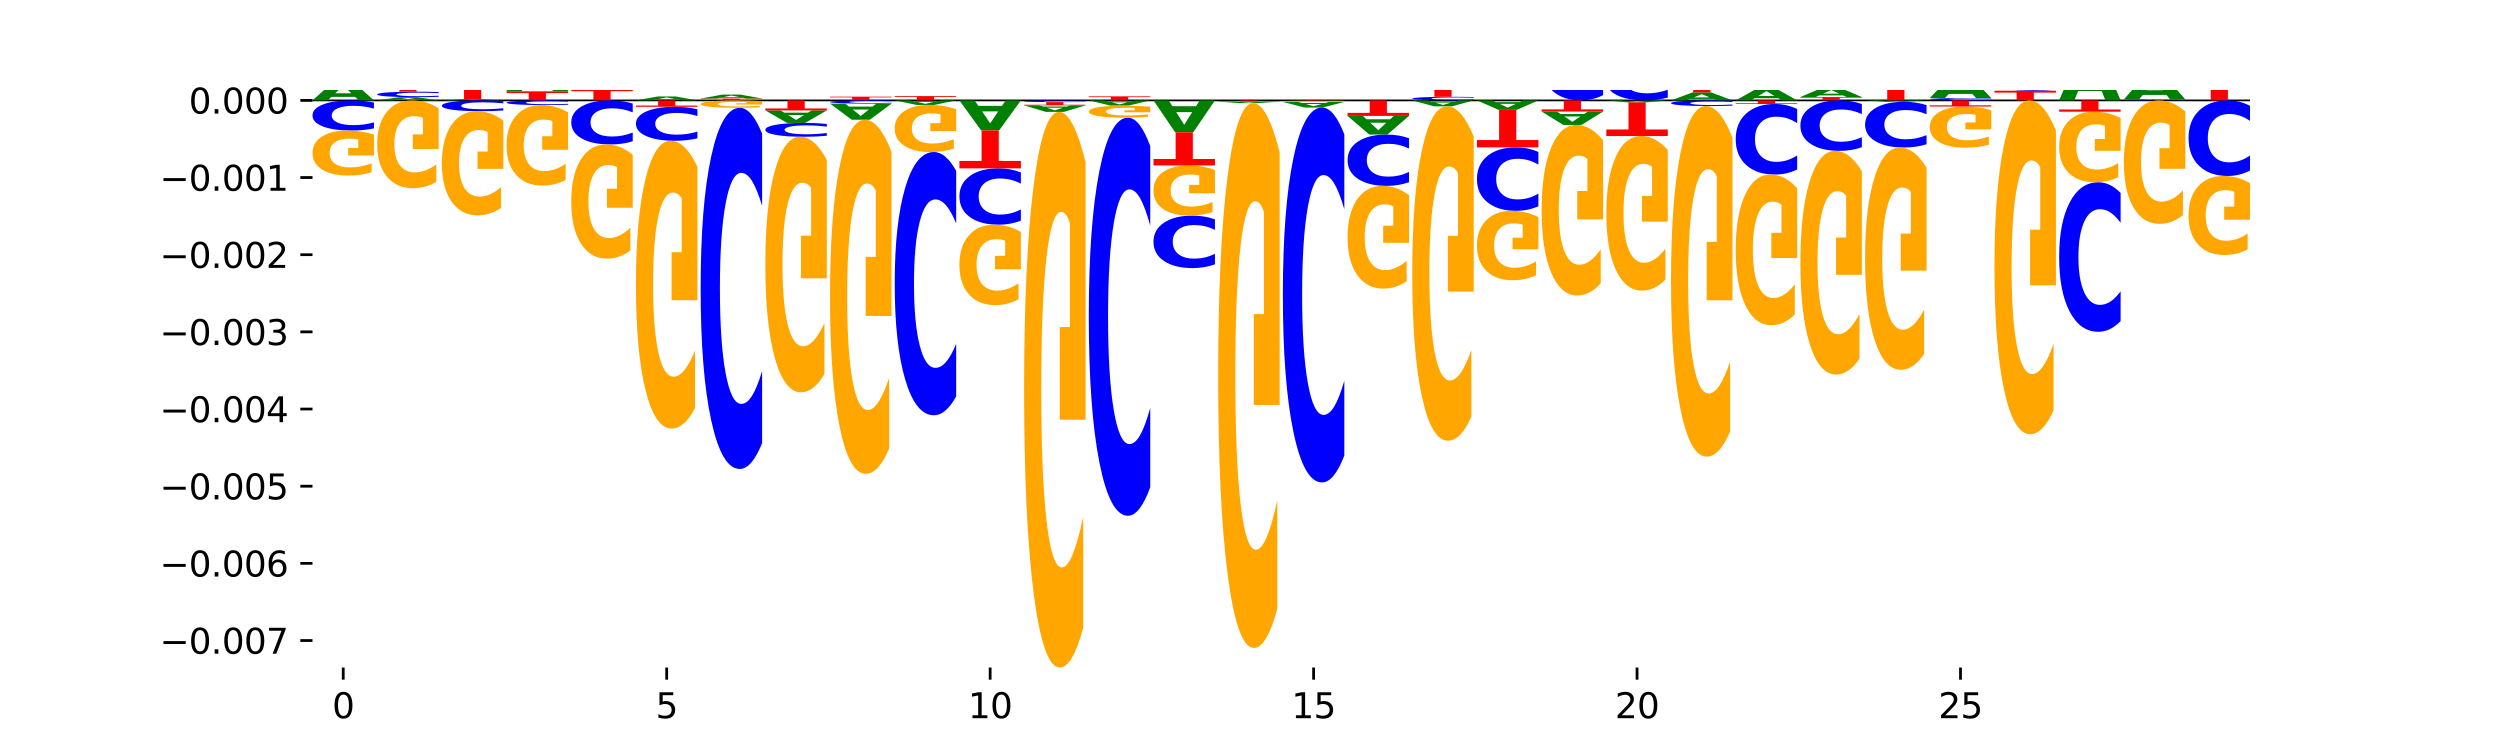 <?xml version="1.0" encoding="utf-8" standalone="no"?>
<!DOCTYPE svg PUBLIC "-//W3C//DTD SVG 1.1//EN"
  "http://www.w3.org/Graphics/SVG/1.1/DTD/svg11.dtd">
<svg xmlns:xlink="http://www.w3.org/1999/xlink" width="720pt" height="216pt" viewBox="0 0 720 216" xmlns="http://www.w3.org/2000/svg" version="1.1">
 <defs>
  <style type="text/css">*{stroke-linejoin: round; stroke-linecap: butt}</style>
 </defs>
 <g id="figure_1">
  <g id="patch_1">
   <path d="M 0 216 
L 720 216 
L 720 0 
L 0 0 
z
" style="fill: #ffffff"/>
  </g>
  <g id="axes_1">
   <g id="patch_2">
    <path d="M 90 192.24 
L 648 192.24 
L 648 25.92 
L 90 25.92 
z
" style="fill: #ffffff"/>
   </g>
   <g id="line2d_1">
    <path d="M 90 28.911 
L 648 28.911 
" clip-path="url(#p2b43a68e39)" style="fill: none; stroke: #000000; stroke-width: 0.5; stroke-linecap: square"/>
   </g>
   <g id="patch_3">
    <path d="M 102.26 27.893 
L 95.454 27.893 
L 94.379 28.911 
L 90 28.911 
L 96.253 23.324 
L 101.446 23.324 
L 107.699 28.911 
L 103.324 28.911 
L 102.26 27.893 
z
M 96.539 26.856 
L 101.164 26.856 
L 98.855 24.634 
L 96.539 26.856 
z
" clip-path="url(#p2b43a68e39)" style="fill: #008000"/>
   </g>
   <g id="patch_4">
    <path d="M 90 15.621 
L 107.699 15.621 
L 107.699 17.124 
L 101.332 17.124 
L 101.332 23.324 
L 96.38 23.324 
L 96.38 17.124 
L 90 17.124 
L 90 15.621 
z
" clip-path="url(#p2b43a68e39)" style="fill: #ff0000"/>
   </g>
   <g id="patch_5">
    <path d="M 120.892 28.744 
L 114.085 28.744 
L 113.01 28.911 
L 108.631 28.911 
L 114.884 27.995 
L 120.077 27.995 
L 126.331 28.911 
L 121.955 28.911 
L 120.892 28.744 
z
M 115.17 28.574 
L 119.795 28.574 
L 117.486 28.21 
L 115.17 28.574 
z
" clip-path="url(#p2b43a68e39)" style="fill: #008000"/>
   </g>
   <g id="patch_6">
    <path d="M 126.331 27.881 
Q 124.85 27.937 123.249 27.966 
Q 121.648 27.995 119.905 27.995 
Q 114.705 27.995 111.668 27.78 
Q 108.631 27.566 108.631 27.199 
Q 108.631 26.831 111.668 26.617 
Q 114.705 26.403 119.905 26.403 
Q 121.648 26.403 123.249 26.432 
Q 124.85 26.461 126.331 26.517 
L 126.331 26.834 
Q 124.837 26.759 123.387 26.725 
Q 121.938 26.69 120.337 26.69 
Q 117.465 26.69 115.82 26.826 
Q 114.179 26.961 114.179 27.199 
Q 114.179 27.437 115.82 27.573 
Q 117.465 27.708 120.337 27.708 
Q 121.938 27.708 123.387 27.673 
Q 124.837 27.638 126.331 27.563 
L 126.331 27.881 
z
" clip-path="url(#p2b43a68e39)" style="fill: #0000ff"/>
   </g>
   <g id="patch_7">
    <path d="M 108.631 11.077 
L 126.331 11.077 
L 126.331 14.066 
L 119.963 14.066 
L 119.963 26.403 
L 115.011 26.403 
L 115.011 14.066 
L 108.631 14.066 
L 108.631 11.077 
z
" clip-path="url(#p2b43a68e39)" style="fill: #ff0000"/>
   </g>
   <g id="patch_8">
    <path d="M 139.523 28.85 
L 132.716 28.85 
L 131.641 28.911 
L 127.262 28.911 
L 133.515 28.577 
L 138.708 28.577 
L 144.962 28.911 
L 140.586 28.911 
L 139.523 28.85 
z
M 133.801 28.788 
L 138.426 28.788 
L 136.117 28.655 
L 133.801 28.788 
z
" clip-path="url(#p2b43a68e39)" style="fill: #008000"/>
   </g>
   <g id="patch_9">
    <path d="M 127.262 18.239 
L 144.962 18.239 
L 144.962 20.255 
L 138.594 20.255 
L 138.594 28.577 
L 133.642 28.577 
L 133.642 20.255 
L 127.262 20.255 
L 127.262 18.239 
z
" clip-path="url(#p2b43a68e39)" style="fill: #ff0000"/>
   </g>
   <g id="patch_10">
    <path d="M 145.893 26.308 
L 163.593 26.308 
L 163.593 26.816 
L 157.225 26.816 
L 157.225 28.911 
L 152.273 28.911 
L 152.273 26.816 
L 145.893 26.816 
L 145.893 26.308 
z
" clip-path="url(#p2b43a68e39)" style="fill: #ff0000"/>
   </g>
   <g id="patch_11">
    <path d="M 158.154 21.766 
L 151.347 21.766 
L 150.272 26.308 
L 145.893 26.308 
L 152.146 1.373 
L 157.339 1.373 
L 163.593 26.308 
L 159.218 26.308 
L 158.154 21.766 
z
M 152.432 17.138 
L 157.057 17.138 
L 154.748 7.22 
L 152.432 17.138 
z
" clip-path="url(#p2b43a68e39)" style="fill: #008000"/>
   </g>
   <g id="patch_12">
    <path d="M 164.524 25.623 
L 182.224 25.623 
L 182.224 26.264 
L 175.856 26.264 
L 175.856 28.911 
L 170.904 28.911 
L 170.904 26.264 
L 164.524 26.264 
L 164.524 25.623 
z
" clip-path="url(#p2b43a68e39)" style="fill: #ff0000"/>
   </g>
   <g id="patch_13">
    <path d="M 176.785 24.055 
L 169.978 24.055 
L 168.903 25.623 
L 164.524 25.623 
L 170.777 17.013 
L 175.97 17.013 
L 182.224 25.623 
L 177.849 25.623 
L 176.785 24.055 
z
M 171.063 22.457 
L 175.688 22.457 
L 173.379 19.032 
L 171.063 22.457 
z
" clip-path="url(#p2b43a68e39)" style="fill: #008000"/>
   </g>
   <g id="patch_14">
    <path d="M 195.416 28.705 
L 188.609 28.705 
L 187.534 28.911 
L 183.155 28.911 
L 189.409 27.784 
L 194.601 27.784 
L 200.855 28.911 
L 196.48 28.911 
L 195.416 28.705 
z
M 189.694 28.496 
L 194.319 28.496 
L 192.01 28.048 
L 189.694 28.496 
z
" clip-path="url(#p2b43a68e39)" style="fill: #008000"/>
   </g>
   <g id="patch_15">
    <path d="M 201.786 28.377 
L 219.486 28.377 
L 219.486 28.481 
L 213.118 28.481 
L 213.118 28.911 
L 208.166 28.911 
L 208.166 28.481 
L 201.786 28.481 
L 201.786 28.377 
z
" clip-path="url(#p2b43a68e39)" style="fill: #ff0000"/>
   </g>
   <g id="patch_16">
    <path d="M 214.047 28.172 
L 207.24 28.172 
L 206.165 28.377 
L 201.786 28.377 
L 208.04 27.247 
L 213.233 27.247 
L 219.486 28.377 
L 215.111 28.377 
L 214.047 28.172 
z
M 208.325 27.962 
L 212.95 27.962 
L 210.641 27.512 
L 208.325 27.962 
z
" clip-path="url(#p2b43a68e39)" style="fill: #008000"/>
   </g>
   <g id="patch_17">
    <path d="M 239.048 27.84 
L 256.748 27.84 
L 256.748 28.049 
L 250.38 28.049 
L 250.38 28.911 
L 245.428 28.911 
L 245.428 28.049 
L 239.048 28.049 
L 239.048 27.84 
z
" clip-path="url(#p2b43a68e39)" style="fill: #ff0000"/>
   </g>
   <g id="patch_18">
    <path d="M 257.679 27.681 
L 275.379 27.681 
L 275.379 27.921 
L 269.011 27.921 
L 269.011 28.911 
L 264.06 28.911 
L 264.06 27.921 
L 257.679 27.921 
L 257.679 27.681 
z
" clip-path="url(#p2b43a68e39)" style="fill: #ff0000"/>
   </g>
   <g id="patch_19">
    <path d="M 313.573 27.751 
L 331.272 27.751 
L 331.272 27.977 
L 324.904 27.977 
L 324.904 28.911 
L 319.953 28.911 
L 319.953 27.977 
L 313.573 27.977 
L 313.573 27.751 
z
" clip-path="url(#p2b43a68e39)" style="fill: #ff0000"/>
   </g>
   <g id="patch_20">
    <path d="M 424.427 28.837 
Q 422.947 28.873 421.346 28.892 
Q 419.745 28.911 418.001 28.911 
Q 412.802 28.911 409.765 28.772 
Q 406.728 28.632 406.728 28.395 
Q 406.728 28.156 409.765 28.017 
Q 412.802 27.878 418.001 27.878 
Q 419.745 27.878 421.346 27.897 
Q 422.947 27.915 424.427 27.952 
L 424.427 28.158 
Q 422.933 28.109 421.484 28.087 
Q 420.035 28.064 418.434 28.064 
Q 415.562 28.064 413.916 28.152 
Q 412.275 28.24 412.275 28.395 
Q 412.275 28.549 413.916 28.637 
Q 415.562 28.725 418.434 28.725 
Q 420.035 28.725 421.484 28.702 
Q 422.933 28.679 424.427 28.631 
L 424.427 28.837 
z
" clip-path="url(#p2b43a68e39)" style="fill: #0000ff"/>
   </g>
   <g id="patch_21">
    <path d="M 406.728 17.398 
L 424.427 17.398 
L 424.427 19.442 
L 418.06 19.442 
L 418.06 27.878 
L 413.108 27.878 
L 413.108 19.442 
L 406.728 19.442 
L 406.728 17.398 
z
" clip-path="url(#p2b43a68e39)" style="fill: #ff0000"/>
   </g>
   <g id="patch_22">
    <path d="M 461.689 27.401 
Q 460.209 28.149 458.608 28.528 
Q 457.007 28.911 455.263 28.911 
Q 450.064 28.911 447.027 26.074 
Q 443.99 23.238 443.99 18.387 
Q 443.99 13.519 447.027 10.687 
Q 450.064 7.851 455.263 7.851 
Q 457.007 7.851 458.608 8.234 
Q 460.209 8.612 461.689 9.36 
L 461.689 13.558 
Q 460.196 12.567 458.746 12.105 
Q 457.297 11.644 455.696 11.644 
Q 452.824 11.644 451.179 13.441 
Q 449.538 15.233 449.538 18.387 
Q 449.538 21.528 451.179 23.325 
Q 452.824 25.117 455.696 25.117 
Q 457.297 25.117 458.746 24.656 
Q 460.196 24.191 461.689 23.199 
L 461.689 27.401 
z
" clip-path="url(#p2b43a68e39)" style="fill: #0000ff"/>
   </g>
   <g id="patch_23">
    <path d="M 480.321 28.102 
Q 478.84 28.503 477.239 28.705 
Q 475.638 28.911 473.894 28.911 
Q 468.695 28.911 465.658 27.39 
Q 462.621 25.87 462.621 23.27 
Q 462.621 20.661 465.658 19.143 
Q 468.695 17.623 473.894 17.623 
Q 475.638 17.623 477.239 17.828 
Q 478.84 18.031 480.321 18.432 
L 480.321 20.682 
Q 478.827 20.15 477.377 19.903 
Q 475.928 19.656 474.327 19.656 
Q 471.455 19.656 469.81 20.619 
Q 468.169 21.58 468.169 23.27 
Q 468.169 24.954 469.81 25.917 
Q 471.455 26.877 474.327 26.877 
Q 475.928 26.877 477.377 26.63 
Q 478.827 26.381 480.321 25.849 
L 480.321 28.102 
z
" clip-path="url(#p2b43a68e39)" style="fill: #0000ff"/>
   </g>
   <g id="patch_24">
    <path d="M 493.513 28.488 
L 486.706 28.488 
L 485.631 28.911 
L 481.252 28.911 
L 487.505 26.591 
L 492.698 26.591 
L 498.952 28.911 
L 494.576 28.911 
L 493.513 28.488 
z
M 487.791 28.058 
L 492.416 28.058 
L 490.107 27.135 
L 487.791 28.058 
z
" clip-path="url(#p2b43a68e39)" style="fill: #008000"/>
   </g>
   <g id="patch_25">
    <path d="M 481.252 23.616 
L 498.952 23.616 
L 498.952 24.196 
L 492.584 24.196 
L 492.584 26.591 
L 487.632 26.591 
L 487.632 24.196 
L 481.252 24.196 
L 481.252 23.616 
z
" clip-path="url(#p2b43a68e39)" style="fill: #ff0000"/>
   </g>
   <g id="patch_26">
    <path d="M 512.144 28.274 
L 505.337 28.274 
L 504.262 28.911 
L 499.883 28.911 
L 506.136 25.417 
L 511.329 25.417 
L 517.583 28.911 
L 513.208 28.911 
L 512.144 28.274 
z
M 506.422 27.626 
L 511.047 27.626 
L 508.738 26.236 
L 506.422 27.626 
z
" clip-path="url(#p2b43a68e39)" style="fill: #008000"/>
   </g>
   <g id="patch_27">
    <path d="M 518.514 27.953 
L 536.214 27.953 
L 536.214 28.14 
L 529.846 28.14 
L 529.846 28.911 
L 524.894 28.911 
L 524.894 28.14 
L 518.514 28.14 
L 518.514 27.953 
z
" clip-path="url(#p2b43a68e39)" style="fill: #ff0000"/>
   </g>
   <g id="patch_28">
    <path d="M 530.775 27.467 
L 523.968 27.467 
L 522.893 27.953 
L 518.514 27.953 
L 524.767 25.282 
L 529.96 25.282 
L 536.214 27.953 
L 531.839 27.953 
L 530.775 27.467 
z
M 525.053 26.971 
L 529.678 26.971 
L 527.369 25.908 
L 525.053 26.971 
z
" clip-path="url(#p2b43a68e39)" style="fill: #008000"/>
   </g>
   <g id="patch_29">
    <path d="M 537.145 20.438 
L 554.845 20.438 
L 554.845 22.091 
L 548.477 22.091 
L 548.477 28.911 
L 543.525 28.911 
L 543.525 22.091 
L 537.145 22.091 
L 537.145 20.438 
z
" clip-path="url(#p2b43a68e39)" style="fill: #ff0000"/>
   </g>
   <g id="patch_30">
    <path d="M 573.476 28.863 
Q 571.995 28.886 570.394 28.898 
Q 568.793 28.911 567.05 28.911 
Q 561.85 28.911 558.813 28.82 
Q 555.776 28.73 555.776 28.576 
Q 555.776 28.421 558.813 28.33 
Q 561.85 28.24 567.05 28.24 
Q 568.793 28.24 570.394 28.252 
Q 571.995 28.264 573.476 28.288 
L 573.476 28.422 
Q 571.982 28.39 570.533 28.376 
Q 569.083 28.361 567.482 28.361 
Q 564.61 28.361 562.965 28.418 
Q 561.324 28.475 561.324 28.576 
Q 561.324 28.676 562.965 28.733 
Q 564.61 28.79 567.482 28.79 
Q 569.083 28.79 570.533 28.775 
Q 571.982 28.76 573.476 28.729 
L 573.476 28.863 
z
" clip-path="url(#p2b43a68e39)" style="fill: #0000ff"/>
   </g>
   <g id="patch_31">
    <path d="M 568.037 27.046 
L 561.23 27.046 
L 560.155 28.24 
L 555.776 28.24 
L 562.03 21.685 
L 567.223 21.685 
L 573.476 28.24 
L 569.101 28.24 
L 568.037 27.046 
z
M 562.315 25.829 
L 566.94 25.829 
L 564.631 23.222 
L 562.315 25.829 
z
" clip-path="url(#p2b43a68e39)" style="fill: #008000"/>
   </g>
   <g id="patch_32">
    <path d="M 574.407 26.13 
L 592.107 26.13 
L 592.107 26.673 
L 585.739 26.673 
L 585.739 28.911 
L 580.787 28.911 
L 580.787 26.673 
L 574.407 26.673 
L 574.407 26.13 
z
" clip-path="url(#p2b43a68e39)" style="fill: #ff0000"/>
   </g>
   <g id="patch_33">
    <path d="M 592.107 25.857 
Q 590.626 25.992 589.025 26.061 
Q 587.424 26.13 585.681 26.13 
Q 580.481 26.13 577.444 25.617 
Q 574.407 25.103 574.407 24.224 
Q 574.407 23.343 577.444 22.83 
Q 580.481 22.316 585.681 22.316 
Q 587.424 22.316 589.025 22.385 
Q 590.626 22.454 592.107 22.589 
L 592.107 23.35 
Q 590.613 23.17 589.164 23.087 
Q 587.714 23.003 586.113 23.003 
Q 583.241 23.003 581.596 23.328 
Q 579.955 23.653 579.955 24.224 
Q 579.955 24.793 581.596 25.119 
Q 583.241 25.443 586.113 25.443 
Q 587.714 25.443 589.164 25.36 
Q 590.613 25.275 592.107 25.096 
L 592.107 25.857 
z
" clip-path="url(#p2b43a68e39)" style="fill: #0000ff"/>
   </g>
   <g id="patch_34">
    <path d="M 586.668 21.215 
L 579.861 21.215 
L 578.786 22.316 
L 574.407 22.316 
L 580.661 16.27 
L 585.854 16.27 
L 592.107 22.316 
L 587.732 22.316 
L 586.668 21.215 
z
M 580.946 20.093 
L 585.571 20.093 
L 583.263 17.688 
L 580.946 20.093 
z
" clip-path="url(#p2b43a68e39)" style="fill: #008000"/>
   </g>
   <g id="patch_35">
    <path d="M 605.299 26.226 
L 598.492 26.226 
L 597.417 28.911 
L 593.038 28.911 
L 599.292 14.173 
L 604.485 14.173 
L 610.738 28.911 
L 606.363 28.911 
L 605.299 26.226 
z
M 599.578 23.491 
L 604.202 23.491 
L 601.894 17.628 
L 599.578 23.491 
z
" clip-path="url(#p2b43a68e39)" style="fill: #008000"/>
   </g>
   <g id="patch_36">
    <path d="M 629.369 28.891 
Q 627.888 28.901 626.287 28.906 
Q 624.687 28.911 622.943 28.911 
Q 617.743 28.911 614.706 28.874 
Q 611.669 28.838 611.669 28.776 
Q 611.669 28.714 614.706 28.678 
Q 617.743 28.642 622.943 28.642 
Q 624.687 28.642 626.287 28.647 
Q 627.888 28.651 629.369 28.661 
L 629.369 28.715 
Q 627.875 28.702 626.426 28.696 
Q 624.976 28.69 623.375 28.69 
Q 620.504 28.69 618.858 28.713 
Q 617.217 28.736 617.217 28.776 
Q 617.217 28.816 618.858 28.839 
Q 620.504 28.862 623.375 28.862 
Q 624.976 28.862 626.426 28.856 
Q 627.875 28.85 629.369 28.838 
L 629.369 28.891 
z
" clip-path="url(#p2b43a68e39)" style="fill: #0000ff"/>
   </g>
   <g id="patch_37">
    <path d="M 623.93 27.332 
L 617.123 27.332 
L 616.048 28.642 
L 611.669 28.642 
L 617.923 21.451 
L 623.116 21.451 
L 629.369 28.642 
L 624.994 28.642 
L 623.93 27.332 
z
M 618.209 25.997 
L 622.833 25.997 
L 620.525 23.137 
L 618.209 25.997 
z
" clip-path="url(#p2b43a68e39)" style="fill: #008000"/>
   </g>
   <g id="patch_38">
    <path d="M 611.669 -0.988 
L 629.369 -0.988 
L 629.369 3.388 
L 623.001 3.388 
L 623.001 21.451 
L 618.05 21.451 
L 618.05 3.388 
L 611.669 3.388 
L 611.669 -0.988 
z
" clip-path="url(#p2b43a68e39)" style="fill: #ff0000"/>
   </g>
   <g id="patch_39">
    <path d="M 630.301 24.046 
L 648 24.046 
L 648 24.995 
L 641.632 24.995 
L 641.632 28.911 
L 636.681 28.911 
L 636.681 24.995 
L 630.301 24.995 
L 630.301 24.046 
z
" clip-path="url(#p2b43a68e39)" style="fill: #ff0000"/>
   </g>
   <g id="patch_40">
    <path d="M 642.561 22.783 
L 635.754 22.783 
L 634.679 24.046 
L 630.301 24.046 
L 636.554 17.11 
L 641.747 17.11 
L 648 24.046 
L 643.625 24.046 
L 642.561 22.783 
z
M 636.84 21.495 
L 641.464 21.495 
L 639.156 18.736 
L 636.84 21.495 
z
" clip-path="url(#p2b43a68e39)" style="fill: #008000"/>
   </g>
   <g id="patch_41">
    <path d="M 107.699 29.533 
Q 106.219 29.225 104.618 29.069 
Q 103.017 28.911 101.273 28.911 
Q 96.074 28.911 93.037 30.081 
Q 90 31.251 90 33.252 
Q 90 35.261 93.037 36.429 
Q 96.074 37.6 101.273 37.6 
Q 103.017 37.6 104.618 37.442 
Q 106.219 37.285 107.699 36.977 
L 107.699 35.245 
Q 106.206 35.654 104.756 35.844 
Q 103.307 36.034 101.706 36.034 
Q 98.834 36.034 97.189 35.293 
Q 95.548 34.554 95.548 33.252 
Q 95.548 31.956 97.189 31.215 
Q 98.834 30.476 101.706 30.476 
Q 103.307 30.476 104.756 30.666 
Q 106.206 30.858 107.699 31.267 
L 107.699 29.533 
z
" clip-path="url(#p2b43a68e39)" style="fill: #0000ff"/>
   </g>
   <g id="patch_42">
    <path d="M 107.699 38.772 
Q 105.914 38.186 103.995 37.891 
Q 102.075 37.6 100.028 37.6 
Q 95.403 37.6 92.701 39.344 
Q 90 41.089 90 44.072 
Q 90 47.09 92.749 48.821 
Q 95.502 50.553 100.29 50.553 
Q 102.134 50.553 103.824 50.317 
Q 105.518 50.084 107.017 49.624 
L 107.017 47.042 
Q 105.47 47.633 103.939 47.925 
Q 102.408 48.219 100.869 48.219 
Q 98.021 48.219 96.478 47.144 
Q 94.935 46.071 94.935 44.072 
Q 94.935 42.092 96.422 41.011 
Q 97.91 39.933 100.647 39.933 
Q 101.392 39.933 102.031 39.994 
Q 102.67 40.059 103.177 40.192 
L 103.177 42.616 
L 100.262 42.616 
L 100.262 44.776 
L 107.699 44.776 
L 107.699 38.772 
z
" clip-path="url(#p2b43a68e39)" style="fill: #ffa600"/>
   </g>
   <g id="patch_43">
    <path d="M 126.331 31.198 
Q 124.546 30.054 122.626 29.48 
Q 120.706 28.911 118.659 28.911 
Q 114.034 28.911 111.332 32.316 
Q 108.631 35.722 108.631 41.545 
Q 108.631 47.437 111.38 50.816 
Q 114.133 54.196 118.921 54.196 
Q 120.765 54.196 122.455 53.736 
Q 124.149 53.281 125.648 52.383 
L 125.648 47.343 
Q 124.101 48.497 122.57 49.066 
Q 121.039 49.641 119.5 49.641 
Q 116.652 49.641 115.109 47.541 
Q 113.566 45.447 113.566 41.545 
Q 113.566 37.68 115.053 35.57 
Q 116.541 33.465 119.278 33.465 
Q 120.023 33.465 120.662 33.585 
Q 121.301 33.711 121.808 33.972 
L 121.808 38.704 
L 118.893 38.704 
L 118.893 42.919 
L 126.331 42.919 
L 126.331 31.198 
z
" clip-path="url(#p2b43a68e39)" style="fill: #ffa600"/>
   </g>
   <g id="patch_44">
    <path d="M 144.962 29.134 
Q 143.481 29.023 141.88 28.967 
Q 140.279 28.911 138.536 28.911 
Q 133.336 28.911 130.299 29.331 
Q 127.262 29.751 127.262 30.47 
Q 127.262 31.192 130.299 31.611 
Q 133.336 32.032 138.536 32.032 
Q 140.279 32.032 141.88 31.975 
Q 143.481 31.919 144.962 31.808 
L 144.962 31.186 
Q 143.468 31.333 142.018 31.401 
Q 140.569 31.47 138.968 31.47 
Q 136.096 31.47 134.451 31.203 
Q 132.81 30.938 132.81 30.47 
Q 132.81 30.005 134.451 29.738 
Q 136.096 29.473 138.968 29.473 
Q 140.569 29.473 142.018 29.541 
Q 143.468 29.61 144.962 29.757 
L 144.962 29.134 
z
" clip-path="url(#p2b43a68e39)" style="fill: #0000ff"/>
   </g>
   <g id="patch_45">
    <path d="M 144.962 34.745 
Q 143.177 33.388 141.257 32.707 
Q 139.337 32.032 137.29 32.032 
Q 132.665 32.032 129.963 36.07 
Q 127.262 40.108 127.262 47.014 
Q 127.262 54.001 130.011 58.008 
Q 132.764 62.016 137.552 62.016 
Q 139.396 62.016 141.086 61.471 
Q 142.78 60.932 144.279 59.867 
L 144.279 53.89 
Q 142.732 55.258 141.201 55.933 
Q 139.67 56.615 138.131 56.615 
Q 135.283 56.615 133.74 54.125 
Q 132.197 51.641 132.197 47.014 
Q 132.197 42.431 133.684 39.929 
Q 135.172 37.433 137.909 37.433 
Q 138.655 37.433 139.293 37.575 
Q 139.932 37.724 140.44 38.034 
L 140.44 43.645 
L 137.524 43.645 
L 137.524 48.643 
L 144.962 48.643 
L 144.962 34.745 
z
" clip-path="url(#p2b43a68e39)" style="fill: #ffa600"/>
   </g>
   <g id="patch_46">
    <path d="M 163.593 29.008 
Q 162.112 28.96 160.511 28.935 
Q 158.91 28.911 157.167 28.911 
Q 151.967 28.911 148.93 29.093 
Q 145.893 29.275 145.893 29.587 
Q 145.893 29.9 148.93 30.082 
Q 151.967 30.265 157.167 30.265 
Q 158.91 30.265 160.511 30.24 
Q 162.112 30.216 163.593 30.168 
L 163.593 29.898 
Q 162.099 29.962 160.649 29.991 
Q 159.2 30.021 157.599 30.021 
Q 154.727 30.021 153.082 29.905 
Q 151.441 29.79 151.441 29.587 
Q 151.441 29.385 153.082 29.27 
Q 154.727 29.155 157.599 29.155 
Q 159.2 29.155 160.649 29.184 
Q 162.099 29.214 163.593 29.278 
L 163.593 29.008 
z
" clip-path="url(#p2b43a68e39)" style="fill: #0000ff"/>
   </g>
   <g id="patch_47">
    <path d="M 163.593 32.363 
Q 161.808 31.314 159.888 30.787 
Q 157.968 30.265 155.921 30.265 
Q 151.296 30.265 148.594 33.388 
Q 145.893 36.512 145.893 41.854 
Q 145.893 47.258 148.642 50.357 
Q 151.395 53.457 156.183 53.457 
Q 158.027 53.457 159.717 53.036 
Q 161.411 52.619 162.91 51.795 
L 162.91 47.172 
Q 161.363 48.23 159.832 48.753 
Q 158.301 49.28 156.762 49.28 
Q 153.914 49.28 152.371 47.354 
Q 150.828 45.432 150.828 41.854 
Q 150.828 38.309 152.315 36.373 
Q 153.803 34.442 156.54 34.442 
Q 157.286 34.442 157.924 34.553 
Q 158.563 34.667 159.071 34.907 
L 159.071 39.248 
L 156.155 39.248 
L 156.155 43.114 
L 163.593 43.114 
L 163.593 32.363 
z
" clip-path="url(#p2b43a68e39)" style="fill: #ffa600"/>
   </g>
   <g id="patch_48">
    <path d="M 182.224 29.82 
Q 180.743 29.369 179.142 29.141 
Q 177.541 28.911 175.798 28.911 
Q 170.598 28.911 167.561 30.62 
Q 164.524 32.33 164.524 35.253 
Q 164.524 38.187 167.561 39.894 
Q 170.598 41.604 175.798 41.604 
Q 177.541 41.604 179.142 41.373 
Q 180.743 41.145 182.224 40.694 
L 182.224 38.164 
Q 180.73 38.762 179.28 39.04 
Q 177.831 39.317 176.23 39.317 
Q 173.358 39.317 171.713 38.235 
Q 170.072 37.154 170.072 35.253 
Q 170.072 33.36 171.713 32.277 
Q 173.358 31.197 176.23 31.197 
Q 177.831 31.197 179.28 31.475 
Q 180.73 31.756 182.224 32.353 
L 182.224 29.82 
z
" clip-path="url(#p2b43a68e39)" style="fill: #0000ff"/>
   </g>
   <g id="patch_49">
    <path d="M 182.224 44.579 
Q 180.439 43.092 178.519 42.344 
Q 176.599 41.604 174.552 41.604 
Q 169.927 41.604 167.226 46.033 
Q 164.524 50.462 164.524 58.036 
Q 164.524 65.698 167.273 70.093 
Q 170.026 74.488 174.814 74.488 
Q 176.658 74.488 178.348 73.89 
Q 180.042 73.299 181.541 72.131 
L 181.541 65.576 
Q 179.994 67.077 178.463 67.817 
Q 176.932 68.564 175.393 68.564 
Q 172.545 68.564 171.002 65.834 
Q 169.459 63.11 169.459 58.036 
Q 169.459 53.009 170.946 50.265 
Q 172.434 47.527 175.171 47.527 
Q 175.917 47.527 176.555 47.683 
Q 177.194 47.846 177.702 48.186 
L 177.702 54.34 
L 174.786 54.34 
L 174.786 59.822 
L 182.224 59.822 
L 182.224 44.579 
z
" clip-path="url(#p2b43a68e39)" style="fill: #ffa600"/>
   </g>
   <g id="patch_50">
    <path d="M 200.855 31.462 
Q 199.374 31.114 197.773 30.938 
Q 196.172 30.761 194.429 30.761 
Q 189.229 30.761 186.192 32.078 
Q 183.155 33.395 183.155 35.648 
Q 183.155 37.909 186.192 39.225 
Q 189.229 40.542 194.429 40.542 
Q 196.172 40.542 197.773 40.364 
Q 199.374 40.188 200.855 39.841 
L 200.855 37.891 
Q 199.361 38.352 197.912 38.566 
Q 196.462 38.78 194.861 38.78 
Q 191.989 38.78 190.344 37.946 
Q 188.703 37.113 188.703 35.648 
Q 188.703 34.189 190.344 33.355 
Q 191.989 32.523 194.861 32.523 
Q 196.462 32.523 197.912 32.737 
Q 199.361 32.953 200.855 33.414 
L 200.855 31.462 
z
" clip-path="url(#p2b43a68e39)" style="fill: #0000ff"/>
   </g>
   <g id="patch_51">
    <path d="M 200.855 48.041 
Q 199.07 44.291 197.15 42.408 
Q 195.23 40.542 193.183 40.542 
Q 188.558 40.542 185.857 51.704 
Q 183.155 62.867 183.155 81.956 
Q 183.155 101.267 185.904 112.344 
Q 188.657 123.421 193.445 123.421 
Q 195.289 123.421 196.979 121.914 
Q 198.673 120.425 200.172 117.48 
L 200.172 100.959 
Q 198.625 104.743 197.094 106.609 
Q 195.563 108.492 194.024 108.492 
Q 191.176 108.492 189.633 101.61 
Q 188.09 94.744 188.09 81.956 
Q 188.09 69.287 189.577 62.37 
Q 191.065 55.471 193.802 55.471 
Q 194.548 55.471 195.186 55.865 
Q 195.825 56.275 196.333 57.131 
L 196.333 72.642 
L 193.417 72.642 
L 193.417 86.458 
L 200.855 86.458 
L 200.855 48.041 
z
" clip-path="url(#p2b43a68e39)" style="fill: #ffa600"/>
   </g>
   <g id="patch_52">
    <path d="M 183.155 30.761 
L 200.855 30.761 
L 200.855 30.4 
L 194.487 30.4 
L 194.487 28.911 
L 189.535 28.911 
L 189.535 30.4 
L 183.155 30.4 
L 183.155 30.761 
z
" clip-path="url(#p2b43a68e39)" style="fill: #ff0000"/>
   </g>
   <g id="patch_53">
    <path d="M 219.486 38.508 
Q 218.005 34.813 216.404 32.944 
Q 214.803 31.053 213.06 31.053 
Q 207.86 31.053 204.823 45.061 
Q 201.786 59.07 201.786 83.026 
Q 201.786 107.067 204.823 121.054 
Q 207.86 135.063 213.06 135.063 
Q 214.803 135.063 216.404 133.172 
Q 218.005 131.303 219.486 127.607 
L 219.486 106.874 
Q 217.992 111.773 216.543 114.05 
Q 215.093 116.328 213.492 116.328 
Q 210.62 116.328 208.975 107.454 
Q 207.334 98.602 207.334 83.026 
Q 207.334 67.513 208.975 58.64 
Q 210.62 49.788 213.492 49.788 
Q 215.093 49.788 216.543 52.065 
Q 217.992 54.364 219.486 59.263 
L 219.486 38.508 
z
" clip-path="url(#p2b43a68e39)" style="fill: #0000ff"/>
   </g>
   <g id="patch_54">
    <path d="M 219.486 29.104 
Q 217.701 29.008 215.781 28.959 
Q 213.861 28.911 211.814 28.911 
Q 207.189 28.911 204.488 29.199 
Q 201.786 29.488 201.786 29.981 
Q 201.786 30.48 204.535 30.767 
Q 207.288 31.053 212.076 31.053 
Q 213.921 31.053 215.61 31.014 
Q 217.304 30.975 218.804 30.899 
L 218.804 30.472 
Q 217.257 30.57 215.725 30.618 
Q 214.194 30.667 212.655 30.667 
Q 209.807 30.667 208.264 30.489 
Q 206.721 30.312 206.721 29.981 
Q 206.721 29.654 208.208 29.475 
Q 209.696 29.296 212.433 29.296 
Q 213.179 29.296 213.817 29.307 
Q 214.456 29.317 214.964 29.339 
L 214.964 29.74 
L 212.048 29.74 
L 212.048 30.097 
L 219.486 30.097 
L 219.486 29.104 
z
" clip-path="url(#p2b43a68e39)" style="fill: #ffa600"/>
   </g>
   <g id="patch_55">
    <path d="M 232.678 32.455 
L 225.871 32.455 
L 224.796 31.8 
L 220.417 31.8 
L 226.671 35.396 
L 231.864 35.396 
L 238.117 31.8 
L 233.742 31.8 
L 232.678 32.455 
z
M 226.957 33.122 
L 231.581 33.122 
L 229.273 34.553 
L 226.957 33.122 
z
" clip-path="url(#p2b43a68e39)" style="fill: #008000"/>
   </g>
   <g id="patch_56">
    <path d="M 238.117 35.682 
Q 236.636 35.54 235.035 35.468 
Q 233.434 35.396 231.691 35.396 
Q 226.491 35.396 223.454 35.934 
Q 220.417 36.472 220.417 37.392 
Q 220.417 38.316 223.454 38.853 
Q 226.491 39.391 231.691 39.391 
Q 233.434 39.391 235.035 39.319 
Q 236.636 39.247 238.117 39.105 
L 238.117 38.308 
Q 236.623 38.497 235.174 38.584 
Q 233.724 38.672 232.123 38.672 
Q 229.252 38.672 227.606 38.331 
Q 225.965 37.991 225.965 37.392 
Q 225.965 36.796 227.606 36.456 
Q 229.252 36.115 232.123 36.115 
Q 233.724 36.115 235.174 36.203 
Q 236.623 36.291 238.117 36.479 
L 238.117 35.682 
z
" clip-path="url(#p2b43a68e39)" style="fill: #0000ff"/>
   </g>
   <g id="patch_57">
    <path d="M 238.117 46.049 
Q 236.332 42.72 234.412 41.048 
Q 232.492 39.391 230.445 39.391 
Q 225.82 39.391 223.119 49.302 
Q 220.417 59.213 220.417 76.162 
Q 220.417 93.309 223.166 103.144 
Q 225.919 112.979 230.707 112.979 
Q 232.552 112.979 234.241 111.641 
Q 235.935 110.319 237.435 107.704 
L 237.435 93.035 
Q 235.888 96.395 234.356 98.052 
Q 232.825 99.724 231.286 99.724 
Q 228.438 99.724 226.895 93.613 
Q 225.352 87.517 225.352 76.162 
Q 225.352 64.914 226.839 58.773 
Q 228.327 52.647 231.064 52.647 
Q 231.81 52.647 232.448 52.996 
Q 233.087 53.361 233.595 54.121 
L 233.595 67.893 
L 230.679 67.893 
L 230.679 80.16 
L 238.117 80.16 
L 238.117 46.049 
z
" clip-path="url(#p2b43a68e39)" style="fill: #ffa600"/>
   </g>
   <g id="patch_58">
    <path d="M 220.417 31.8 
L 238.117 31.8 
L 238.117 31.237 
L 231.749 31.237 
L 231.749 28.911 
L 226.797 28.911 
L 226.797 31.237 
L 220.417 31.237 
L 220.417 31.8 
z
" clip-path="url(#p2b43a68e39)" style="fill: #ff0000"/>
   </g>
   <g id="patch_59">
    <path d="M 251.309 30.692 
L 244.502 30.692 
L 243.427 29.848 
L 239.048 29.848 
L 245.302 34.484 
L 250.495 34.484 
L 256.748 29.848 
L 252.373 29.848 
L 251.309 30.692 
z
M 245.588 31.553 
L 250.212 31.553 
L 247.904 33.397 
L 245.588 31.553 
z
" clip-path="url(#p2b43a68e39)" style="fill: #008000"/>
   </g>
   <g id="patch_60">
    <path d="M 256.748 28.978 
Q 255.267 28.944 253.666 28.928 
Q 252.066 28.911 250.322 28.911 
Q 245.122 28.911 242.085 29.037 
Q 239.048 29.163 239.048 29.379 
Q 239.048 29.595 242.085 29.721 
Q 245.122 29.848 250.322 29.848 
Q 252.066 29.848 253.666 29.831 
Q 255.267 29.814 256.748 29.781 
L 256.748 29.594 
Q 255.254 29.638 253.805 29.658 
Q 252.355 29.679 250.754 29.679 
Q 247.883 29.679 246.237 29.599 
Q 244.596 29.519 244.596 29.379 
Q 244.596 29.239 246.237 29.159 
Q 247.883 29.079 250.754 29.079 
Q 252.355 29.079 253.805 29.1 
Q 255.254 29.121 256.748 29.165 
L 256.748 28.978 
z
" clip-path="url(#p2b43a68e39)" style="fill: #0000ff"/>
   </g>
   <g id="patch_61">
    <path d="M 256.748 43.711 
Q 254.963 39.098 253.043 36.781 
Q 251.123 34.484 249.076 34.484 
Q 244.451 34.484 241.75 48.219 
Q 239.048 61.954 239.048 85.442 
Q 239.048 109.205 241.797 122.834 
Q 244.55 136.464 249.338 136.464 
Q 251.183 136.464 252.872 134.61 
Q 254.566 132.777 256.066 129.154 
L 256.066 108.825 
Q 254.519 113.481 252.987 115.777 
Q 251.456 118.094 249.917 118.094 
Q 247.069 118.094 245.526 109.626 
Q 243.983 101.178 243.983 85.442 
Q 243.983 69.854 245.471 61.343 
Q 246.958 52.854 249.695 52.854 
Q 250.441 52.854 251.079 53.338 
Q 251.718 53.844 252.226 54.897 
L 252.226 73.983 
L 249.31 73.983 
L 249.31 90.983 
L 256.748 90.983 
L 256.748 43.711 
z
" clip-path="url(#p2b43a68e39)" style="fill: #ffa600"/>
   </g>
   <g id="patch_62">
    <path d="M 269.94 29.148 
L 263.133 29.148 
L 262.058 28.911 
L 257.679 28.911 
L 263.933 30.212 
L 269.126 30.212 
L 275.379 28.911 
L 271.004 28.911 
L 269.94 29.148 
z
M 264.219 29.389 
L 268.843 29.389 
L 266.535 29.907 
L 264.219 29.389 
z
" clip-path="url(#p2b43a68e39)" style="fill: #008000"/>
   </g>
   <g id="patch_63">
    <path d="M 275.379 49.217 
Q 273.898 46.523 272.297 45.161 
Q 270.697 43.783 268.953 43.783 
Q 263.753 43.783 260.716 53.993 
Q 257.679 64.203 257.679 81.663 
Q 257.679 99.186 260.716 109.381 
Q 263.753 119.591 268.953 119.591 
Q 270.697 119.591 272.297 118.213 
Q 273.898 116.85 275.379 114.157 
L 275.379 99.046 
Q 273.885 102.616 272.436 104.276 
Q 270.986 105.936 269.385 105.936 
Q 266.514 105.936 264.868 99.468 
Q 263.227 93.017 263.227 81.663 
Q 263.227 70.357 264.868 63.89 
Q 266.514 57.438 269.385 57.438 
Q 270.986 57.438 272.436 59.098 
Q 273.885 60.773 275.379 64.344 
L 275.379 49.217 
z
" clip-path="url(#p2b43a68e39)" style="fill: #0000ff"/>
   </g>
   <g id="patch_64">
    <path d="M 275.379 31.44 
Q 273.594 30.826 271.674 30.518 
Q 269.754 30.212 267.707 30.212 
Q 263.082 30.212 260.381 32.04 
Q 257.679 33.868 257.679 36.993 
Q 257.679 40.155 260.428 41.969 
Q 263.181 43.783 267.969 43.783 
Q 269.814 43.783 271.503 43.536 
Q 273.197 43.292 274.697 42.81 
L 274.697 40.105 
Q 273.15 40.724 271.619 41.03 
Q 270.087 41.338 268.548 41.338 
Q 265.7 41.338 264.157 40.211 
Q 262.614 39.087 262.614 36.993 
Q 262.614 34.919 264.102 33.786 
Q 265.589 32.657 268.326 32.657 
Q 269.072 32.657 269.711 32.721 
Q 270.349 32.788 270.857 32.929 
L 270.857 35.468 
L 267.941 35.468 
L 267.941 37.731 
L 275.379 37.731 
L 275.379 31.44 
z
" clip-path="url(#p2b43a68e39)" style="fill: #ffa600"/>
   </g>
   <g id="patch_65">
    <path d="M 288.571 30.486 
L 281.764 30.486 
L 280.689 28.911 
L 276.311 28.911 
L 282.564 37.556 
L 287.757 37.556 
L 294.01 28.911 
L 289.635 28.911 
L 288.571 30.486 
z
M 282.85 32.09 
L 287.474 32.09 
L 285.166 35.529 
L 282.85 32.09 
z
" clip-path="url(#p2b43a68e39)" style="fill: #008000"/>
   </g>
   <g id="patch_66">
    <path d="M 294.01 49.648 
Q 292.529 49.071 290.929 48.779 
Q 289.328 48.484 287.584 48.484 
Q 282.384 48.484 279.347 50.67 
Q 276.311 52.857 276.311 56.595 
Q 276.311 60.348 279.347 62.531 
Q 282.384 64.717 287.584 64.717 
Q 289.328 64.717 290.929 64.422 
Q 292.529 64.13 294.01 63.553 
L 294.01 60.317 
Q 292.516 61.082 291.067 61.437 
Q 289.617 61.793 288.017 61.793 
Q 285.145 61.793 283.499 60.408 
Q 281.858 59.026 281.858 56.595 
Q 281.858 54.174 283.499 52.79 
Q 285.145 51.408 288.017 51.408 
Q 289.617 51.408 291.067 51.764 
Q 292.516 52.122 294.01 52.887 
L 294.01 49.648 
z
" clip-path="url(#p2b43a68e39)" style="fill: #0000ff"/>
   </g>
   <g id="patch_67">
    <path d="M 294.01 66.811 
Q 292.225 65.764 290.305 65.238 
Q 288.385 64.717 286.338 64.717 
Q 281.713 64.717 279.012 67.835 
Q 276.311 70.952 276.311 76.284 
Q 276.311 81.678 279.059 84.772 
Q 281.812 87.866 286.6 87.866 
Q 288.445 87.866 290.135 87.445 
Q 291.828 87.029 293.328 86.207 
L 293.328 81.592 
Q 291.781 82.649 290.25 83.17 
Q 288.718 83.696 287.179 83.696 
Q 284.331 83.696 282.788 81.774 
Q 281.245 79.856 281.245 76.284 
Q 281.245 72.746 282.733 70.814 
Q 284.22 68.887 286.957 68.887 
Q 287.703 68.887 288.342 68.997 
Q 288.98 69.111 289.488 69.35 
L 289.488 73.683 
L 286.572 73.683 
L 286.572 77.542 
L 294.01 77.542 
L 294.01 66.811 
z
" clip-path="url(#p2b43a68e39)" style="fill: #ffa600"/>
   </g>
   <g id="patch_68">
    <path d="M 276.311 48.484 
L 294.01 48.484 
L 294.01 46.353 
L 287.642 46.353 
L 287.642 37.556 
L 282.691 37.556 
L 282.691 46.353 
L 276.311 46.353 
L 276.311 48.484 
z
" clip-path="url(#p2b43a68e39)" style="fill: #ff0000"/>
   </g>
   <g id="patch_69">
    <path d="M 307.202 30.687 
L 300.395 30.687 
L 299.32 30.345 
L 294.942 30.345 
L 301.195 32.224 
L 306.388 32.224 
L 312.641 30.345 
L 308.266 30.345 
L 307.202 30.687 
z
M 301.481 31.036 
L 306.106 31.036 
L 303.797 31.783 
L 301.481 31.036 
z
" clip-path="url(#p2b43a68e39)" style="fill: #008000"/>
   </g>
   <g id="patch_70">
    <path d="M 312.641 28.946 
Q 311.161 28.929 309.56 28.92 
Q 307.959 28.911 306.215 28.911 
Q 301.015 28.911 297.978 28.978 
Q 294.942 29.045 294.942 29.16 
Q 294.942 29.276 297.978 29.343 
Q 301.015 29.41 306.215 29.41 
Q 307.959 29.41 309.56 29.401 
Q 311.161 29.392 312.641 29.375 
L 312.641 29.275 
Q 311.147 29.298 309.698 29.309 
Q 308.249 29.32 306.648 29.32 
Q 303.776 29.32 302.13 29.278 
Q 300.489 29.235 300.489 29.16 
Q 300.489 29.086 302.13 29.043 
Q 303.776 29.001 306.648 29.001 
Q 308.249 29.001 309.698 29.012 
Q 311.147 29.023 312.641 29.046 
L 312.641 28.946 
z
" clip-path="url(#p2b43a68e39)" style="fill: #0000ff"/>
   </g>
   <g id="patch_71">
    <path d="M 312.641 46.702 
Q 310.856 39.463 308.936 35.827 
Q 307.016 32.224 304.969 32.224 
Q 300.344 32.224 297.643 53.775 
Q 294.942 75.327 294.942 112.182 
Q 294.942 149.468 297.691 170.854 
Q 300.443 192.24 305.231 192.24 
Q 307.076 192.24 308.766 189.331 
Q 310.459 186.455 311.959 180.77 
L 311.959 148.873 
Q 310.412 156.178 308.881 159.781 
Q 307.349 163.417 305.81 163.417 
Q 302.962 163.417 301.419 150.129 
Q 299.876 136.874 299.876 112.182 
Q 299.876 87.722 301.364 74.368 
Q 302.851 61.047 305.588 61.047 
Q 306.334 61.047 306.973 61.808 
Q 307.611 62.601 308.119 64.254 
L 308.119 94.201 
L 305.203 94.201 
L 305.203 120.876 
L 312.641 120.876 
L 312.641 46.702 
z
" clip-path="url(#p2b43a68e39)" style="fill: #ffa600"/>
   </g>
   <g id="patch_72">
    <path d="M 294.942 30.345 
L 312.641 30.345 
L 312.641 30.163 
L 306.273 30.163 
L 306.273 29.41 
L 301.322 29.41 
L 301.322 30.163 
L 294.942 30.163 
L 294.942 30.345 
z
" clip-path="url(#p2b43a68e39)" style="fill: #ff0000"/>
   </g>
   <g id="patch_73">
    <path d="M 325.833 29.185 
L 319.026 29.185 
L 317.951 28.911 
L 313.573 28.911 
L 319.826 30.416 
L 325.019 30.416 
L 331.272 28.911 
L 326.897 28.911 
L 325.833 29.185 
z
M 320.112 29.464 
L 324.737 29.464 
L 322.428 30.063 
L 320.112 29.464 
z
" clip-path="url(#p2b43a68e39)" style="fill: #008000"/>
   </g>
   <g id="patch_74">
    <path d="M 331.272 42.107 
Q 329.792 38.034 328.191 35.974 
Q 326.59 33.889 324.846 33.889 
Q 319.646 33.889 316.609 49.331 
Q 313.573 64.772 313.573 91.178 
Q 313.573 117.68 316.609 133.097 
Q 319.646 148.538 324.846 148.538 
Q 326.59 148.538 328.191 146.454 
Q 329.792 144.394 331.272 140.32 
L 331.272 117.466 
Q 329.778 122.866 328.329 125.377 
Q 326.88 127.887 325.279 127.887 
Q 322.407 127.887 320.761 118.106 
Q 319.12 108.349 319.12 91.178 
Q 319.12 74.079 320.761 64.298 
Q 322.407 54.541 325.279 54.541 
Q 326.88 54.541 328.329 57.051 
Q 329.778 59.585 331.272 64.985 
L 331.272 42.107 
z
" clip-path="url(#p2b43a68e39)" style="fill: #0000ff"/>
   </g>
   <g id="patch_75">
    <path d="M 331.272 30.73 
Q 329.487 30.573 327.567 30.494 
Q 325.647 30.416 323.6 30.416 
Q 318.975 30.416 316.274 30.884 
Q 313.573 31.352 313.573 32.152 
Q 313.573 32.961 316.322 33.425 
Q 319.074 33.889 323.862 33.889 
Q 325.707 33.889 327.397 33.826 
Q 329.09 33.764 330.59 33.64 
L 330.59 32.948 
Q 329.043 33.107 327.512 33.185 
Q 325.981 33.264 324.441 33.264 
Q 321.593 33.264 320.05 32.975 
Q 318.507 32.688 318.507 32.152 
Q 318.507 31.621 319.995 31.331 
Q 321.482 31.042 324.219 31.042 
Q 324.965 31.042 325.604 31.058 
Q 326.242 31.075 326.75 31.111 
L 326.75 31.761 
L 323.835 31.761 
L 323.835 32.34 
L 331.272 32.34 
L 331.272 30.73 
z
" clip-path="url(#p2b43a68e39)" style="fill: #ffa600"/>
   </g>
   <g id="patch_76">
    <path d="M 344.464 30.586 
L 337.657 30.586 
L 336.582 28.911 
L 332.204 28.911 
L 338.457 38.108 
L 343.65 38.108 
L 349.903 28.911 
L 345.528 28.911 
L 344.464 30.586 
z
M 338.743 32.293 
L 343.368 32.293 
L 341.059 35.952 
L 338.743 32.293 
z
" clip-path="url(#p2b43a68e39)" style="fill: #008000"/>
   </g>
   <g id="patch_77">
    <path d="M 349.903 63.178 
Q 348.423 62.641 346.822 62.37 
Q 345.221 62.095 343.477 62.095 
Q 338.277 62.095 335.241 64.131 
Q 332.204 66.166 332.204 69.648 
Q 332.204 73.141 335.241 75.174 
Q 338.277 77.21 343.477 77.21 
Q 345.221 77.21 346.822 76.935 
Q 348.423 76.663 349.903 76.126 
L 349.903 73.113 
Q 348.409 73.825 346.96 74.156 
Q 345.511 74.487 343.91 74.487 
Q 341.038 74.487 339.392 73.198 
Q 337.751 71.911 337.751 69.648 
Q 337.751 67.393 339.392 66.104 
Q 341.038 64.817 343.91 64.817 
Q 345.511 64.817 346.96 65.148 
Q 348.409 65.483 349.903 66.194 
L 349.903 63.178 
z
" clip-path="url(#p2b43a68e39)" style="fill: #0000ff"/>
   </g>
   <g id="patch_78">
    <path d="M 349.903 48.956 
Q 348.118 48.302 346.198 47.974 
Q 344.278 47.648 342.232 47.648 
Q 337.606 47.648 334.905 49.594 
Q 332.204 51.54 332.204 54.867 
Q 332.204 58.233 334.953 60.164 
Q 337.706 62.095 342.493 62.095 
Q 344.338 62.095 346.028 61.832 
Q 347.721 61.573 349.221 61.059 
L 349.221 58.18 
Q 347.674 58.839 346.143 59.164 
Q 344.612 59.493 343.072 59.493 
Q 340.224 59.493 338.681 58.293 
Q 337.138 57.096 337.138 54.867 
Q 337.138 52.659 338.626 51.453 
Q 340.113 50.251 342.85 50.251 
Q 343.596 50.251 344.235 50.319 
Q 344.873 50.391 345.381 50.54 
L 345.381 53.244 
L 342.466 53.244 
L 342.466 55.652 
L 349.903 55.652 
L 349.903 48.956 
z
" clip-path="url(#p2b43a68e39)" style="fill: #ffa600"/>
   </g>
   <g id="patch_79">
    <path d="M 332.204 47.648 
L 349.903 47.648 
L 349.903 45.788 
L 343.535 45.788 
L 343.535 38.108 
L 338.584 38.108 
L 338.584 45.788 
L 332.204 45.788 
L 332.204 47.648 
z
" clip-path="url(#p2b43a68e39)" style="fill: #ff0000"/>
   </g>
   <g id="patch_80">
    <path d="M 363.095 29.341 
L 356.288 29.341 
L 355.213 29.26 
L 350.835 29.26 
L 357.088 29.705 
L 362.281 29.705 
L 368.534 29.26 
L 364.159 29.26 
L 363.095 29.341 
z
M 357.374 29.424 
L 361.999 29.424 
L 359.69 29.601 
L 357.374 29.424 
z
" clip-path="url(#p2b43a68e39)" style="fill: #008000"/>
   </g>
   <g id="patch_81">
    <path d="M 368.534 43.9 
Q 366.749 36.803 364.829 33.237 
Q 362.909 29.705 360.863 29.705 
Q 356.237 29.705 353.536 50.836 
Q 350.835 71.967 350.835 108.104 
Q 350.835 144.662 353.584 165.631 
Q 356.337 186.6 361.124 186.6 
Q 362.969 186.6 364.659 183.748 
Q 366.353 180.929 367.852 175.354 
L 367.852 144.079 
Q 366.305 151.241 364.774 154.774 
Q 363.243 158.339 361.704 158.339 
Q 358.855 158.339 357.312 145.31 
Q 355.769 132.314 355.769 108.104 
Q 355.769 84.121 357.257 71.027 
Q 358.744 57.966 361.481 57.966 
Q 362.227 57.966 362.866 58.712 
Q 363.504 59.489 364.012 61.11 
L 364.012 90.473 
L 361.097 90.473 
L 361.097 116.628 
L 368.534 116.628 
L 368.534 43.9 
z
" clip-path="url(#p2b43a68e39)" style="fill: #ffa600"/>
   </g>
   <g id="patch_82">
    <path d="M 350.835 29.26 
L 368.534 29.26 
L 368.534 29.192 
L 362.167 29.192 
L 362.167 28.911 
L 357.215 28.911 
L 357.215 29.192 
L 350.835 29.192 
L 350.835 29.26 
z
" clip-path="url(#p2b43a68e39)" style="fill: #ff0000"/>
   </g>
   <g id="patch_83">
    <path d="M 381.726 29.645 
L 374.919 29.645 
L 373.845 29.351 
L 369.466 29.351 
L 375.719 30.969 
L 380.912 30.969 
L 387.165 29.351 
L 382.79 29.351 
L 381.726 29.645 
z
M 376.005 29.946 
L 380.63 29.946 
L 378.321 30.59 
L 376.005 29.946 
z
" clip-path="url(#p2b43a68e39)" style="fill: #008000"/>
   </g>
   <g id="patch_84">
    <path d="M 387.165 38.708 
Q 385.685 34.872 384.084 32.932 
Q 382.483 30.969 380.739 30.969 
Q 375.54 30.969 372.503 45.511 
Q 369.466 60.052 369.466 84.921 
Q 369.466 109.878 372.503 124.397 
Q 375.54 138.939 380.739 138.939 
Q 382.483 138.939 384.084 136.976 
Q 385.685 135.036 387.165 131.2 
L 387.165 109.677 
Q 385.671 114.762 384.222 117.126 
Q 382.773 119.491 381.172 119.491 
Q 378.3 119.491 376.654 110.279 
Q 375.013 101.09 375.013 84.921 
Q 375.013 68.818 376.654 59.606 
Q 378.3 50.417 381.172 50.417 
Q 382.773 50.417 384.222 52.782 
Q 385.671 55.168 387.165 60.253 
L 387.165 38.708 
z
" clip-path="url(#p2b43a68e39)" style="fill: #0000ff"/>
   </g>
   <g id="patch_85">
    <path d="M 387.165 29.033 
Q 385.38 29.017 383.46 29.009 
Q 381.54 29.001 379.494 29.001 
Q 374.868 29.001 372.167 29.048 
Q 369.466 29.095 369.466 29.176 
Q 369.466 29.257 372.215 29.304 
Q 374.968 29.351 379.755 29.351 
Q 381.6 29.351 383.29 29.344 
Q 384.984 29.338 386.483 29.326 
L 386.483 29.256 
Q 384.936 29.272 383.405 29.28 
Q 381.874 29.288 380.335 29.288 
Q 377.486 29.288 375.943 29.259 
Q 374.4 29.23 374.4 29.176 
Q 374.4 29.122 375.888 29.093 
Q 377.375 29.064 380.112 29.064 
Q 380.858 29.064 381.497 29.066 
Q 382.135 29.067 382.643 29.071 
L 382.643 29.136 
L 379.728 29.136 
L 379.728 29.195 
L 387.165 29.195 
L 387.165 29.033 
z
" clip-path="url(#p2b43a68e39)" style="fill: #ffa600"/>
   </g>
   <g id="patch_86">
    <path d="M 369.466 29.001 
L 387.165 29.001 
L 387.165 28.983 
L 380.798 28.983 
L 380.798 28.911 
L 375.846 28.911 
L 375.846 28.983 
L 369.466 28.983 
L 369.466 29.001 
z
" clip-path="url(#p2b43a68e39)" style="fill: #ff0000"/>
   </g>
   <g id="patch_87">
    <path d="M 400.357 34.357 
L 393.55 34.357 
L 392.476 33.377 
L 388.097 33.377 
L 394.35 38.754 
L 399.543 38.754 
L 405.796 33.377 
L 401.421 33.377 
L 400.357 34.357 
z
M 394.636 35.355 
L 399.261 35.355 
L 396.952 37.494 
L 394.636 35.355 
z
" clip-path="url(#p2b43a68e39)" style="fill: #008000"/>
   </g>
   <g id="patch_88">
    <path d="M 405.796 39.814 
Q 404.316 39.289 402.715 39.023 
Q 401.114 38.754 399.37 38.754 
Q 394.171 38.754 391.134 40.745 
Q 388.097 42.735 388.097 46.139 
Q 388.097 49.555 391.134 51.543 
Q 394.171 53.533 399.37 53.533 
Q 401.114 53.533 402.715 53.264 
Q 404.316 52.999 405.796 52.474 
L 405.796 49.528 
Q 404.302 50.224 402.853 50.547 
Q 401.404 50.871 399.803 50.871 
Q 396.931 50.871 395.285 49.61 
Q 393.644 48.352 393.644 46.139 
Q 393.644 43.935 395.285 42.674 
Q 396.931 41.416 399.803 41.416 
Q 401.404 41.416 402.853 41.74 
Q 404.302 42.067 405.796 42.763 
L 405.796 39.814 
z
" clip-path="url(#p2b43a68e39)" style="fill: #0000ff"/>
   </g>
   <g id="patch_89">
    <path d="M 405.796 56.21 
Q 404.011 54.872 402.091 54.199 
Q 400.172 53.533 398.125 53.533 
Q 393.499 53.533 390.798 57.518 
Q 388.097 61.502 388.097 68.317 
Q 388.097 75.21 390.846 79.164 
Q 393.599 83.118 398.386 83.118 
Q 400.231 83.118 401.921 82.58 
Q 403.615 82.049 405.114 80.998 
L 405.114 75.1 
Q 403.567 76.451 402.036 77.117 
Q 400.505 77.789 398.966 77.789 
Q 396.118 77.789 394.574 75.332 
Q 393.031 72.882 393.031 68.317 
Q 393.031 63.794 394.519 61.325 
Q 396.006 58.862 398.744 58.862 
Q 399.489 58.862 400.128 59.003 
Q 400.767 59.149 401.274 59.455 
L 401.274 64.992 
L 398.359 64.992 
L 398.359 69.924 
L 405.796 69.924 
L 405.796 56.21 
z
" clip-path="url(#p2b43a68e39)" style="fill: #ffa600"/>
   </g>
   <g id="patch_90">
    <path d="M 388.097 33.377 
L 405.796 33.377 
L 405.796 32.506 
L 399.429 32.506 
L 399.429 28.911 
L 394.477 28.911 
L 394.477 32.506 
L 388.097 32.506 
L 388.097 33.377 
z
" clip-path="url(#p2b43a68e39)" style="fill: #ff0000"/>
   </g>
   <g id="patch_91">
    <path d="M 418.988 29.223 
L 412.181 29.223 
L 411.107 28.911 
L 406.728 28.911 
L 412.981 30.625 
L 418.174 30.625 
L 424.427 28.911 
L 420.052 28.911 
L 418.988 29.223 
z
M 413.267 29.541 
L 417.892 29.541 
L 415.583 30.223 
L 413.267 29.541 
z
" clip-path="url(#p2b43a68e39)" style="fill: #008000"/>
   </g>
   <g id="patch_92">
    <path d="M 424.427 39.338 
Q 422.642 34.982 420.722 32.794 
Q 418.803 30.625 416.756 30.625 
Q 412.131 30.625 409.429 43.595 
Q 406.728 56.564 406.728 78.743 
Q 406.728 101.181 409.477 114.051 
Q 412.23 126.921 417.018 126.921 
Q 418.862 126.921 420.552 125.171 
Q 422.246 123.44 423.745 120.019 
L 423.745 100.823 
Q 422.198 105.219 420.667 107.387 
Q 419.136 109.576 417.597 109.576 
Q 414.749 109.576 413.206 101.579 
Q 411.662 93.602 411.662 78.743 
Q 411.662 64.024 413.15 55.987 
Q 414.638 47.971 417.375 47.971 
Q 418.12 47.971 418.759 48.428 
Q 419.398 48.906 419.905 49.9 
L 419.905 67.922 
L 416.99 67.922 
L 416.99 83.975 
L 424.427 83.975 
L 424.427 39.338 
z
" clip-path="url(#p2b43a68e39)" style="fill: #ffa600"/>
   </g>
   <g id="patch_93">
    <path d="M 437.619 29.409 
L 430.812 29.409 
L 429.738 28.911 
L 425.359 28.911 
L 431.612 31.644 
L 436.805 31.644 
L 443.058 28.911 
L 438.683 28.911 
L 437.619 29.409 
z
M 431.898 29.916 
L 436.523 29.916 
L 434.214 31.003 
L 431.898 29.916 
z
" clip-path="url(#p2b43a68e39)" style="fill: #008000"/>
   </g>
   <g id="patch_94">
    <path d="M 443.058 43.753 
Q 441.578 43.103 439.977 42.775 
Q 438.376 42.442 436.632 42.442 
Q 431.433 42.442 428.396 44.904 
Q 425.359 47.366 425.359 51.577 
Q 425.359 55.802 428.396 58.26 
Q 431.433 60.722 436.632 60.722 
Q 438.376 60.722 439.977 60.39 
Q 441.578 60.061 443.058 59.412 
L 443.058 55.768 
Q 441.565 56.629 440.115 57.029 
Q 438.666 57.429 437.065 57.429 
Q 434.193 57.429 432.548 55.87 
Q 430.906 54.314 430.906 51.577 
Q 430.906 48.85 432.548 47.291 
Q 434.193 45.735 437.065 45.735 
Q 438.666 45.735 440.115 46.135 
Q 441.565 46.539 443.058 47.4 
L 443.058 43.753 
z
" clip-path="url(#p2b43a68e39)" style="fill: #0000ff"/>
   </g>
   <g id="patch_95">
    <path d="M 443.058 62.53 
Q 441.273 61.626 439.354 61.172 
Q 437.434 60.722 435.387 60.722 
Q 430.762 60.722 428.06 63.414 
Q 425.359 66.106 425.359 70.709 
Q 425.359 75.366 428.108 78.037 
Q 430.861 80.708 435.649 80.708 
Q 437.493 80.708 439.183 80.344 
Q 440.877 79.985 442.376 79.275 
L 442.376 75.291 
Q 440.829 76.204 439.298 76.654 
Q 437.767 77.108 436.228 77.108 
Q 433.38 77.108 431.837 75.448 
Q 430.294 73.793 430.294 70.709 
Q 430.294 67.654 431.781 65.986 
Q 433.269 64.322 436.006 64.322 
Q 436.751 64.322 437.39 64.417 
Q 438.029 64.516 438.536 64.722 
L 438.536 68.463 
L 435.621 68.463 
L 435.621 71.794 
L 443.058 71.794 
L 443.058 62.53 
z
" clip-path="url(#p2b43a68e39)" style="fill: #ffa600"/>
   </g>
   <g id="patch_96">
    <path d="M 425.359 42.442 
L 443.058 42.442 
L 443.058 40.337 
L 436.691 40.337 
L 436.691 31.644 
L 431.739 31.644 
L 431.739 40.337 
L 425.359 40.337 
L 425.359 42.442 
z
" clip-path="url(#p2b43a68e39)" style="fill: #ff0000"/>
   </g>
   <g id="patch_97">
    <path d="M 456.25 32.829 
L 449.443 32.829 
L 448.369 32.127 
L 443.99 32.127 
L 450.243 35.983 
L 455.436 35.983 
L 461.689 32.127 
L 457.314 32.127 
L 456.25 32.829 
z
M 450.529 33.545 
L 455.154 33.545 
L 452.845 35.079 
L 450.529 33.545 
z
" clip-path="url(#p2b43a68e39)" style="fill: #008000"/>
   </g>
   <g id="patch_98">
    <path d="M 461.689 40.426 
Q 459.904 38.205 457.985 37.089 
Q 456.065 35.983 454.018 35.983 
Q 449.393 35.983 446.691 42.597 
Q 443.99 49.211 443.99 60.521 
Q 443.99 71.964 446.739 78.527 
Q 449.492 85.09 454.28 85.09 
Q 456.124 85.09 457.814 84.197 
Q 459.508 83.315 461.007 81.57 
L 461.007 71.781 
Q 459.46 74.023 457.929 75.128 
Q 456.398 76.244 454.859 76.244 
Q 452.011 76.244 450.468 72.166 
Q 448.925 68.099 448.925 60.521 
Q 448.925 53.015 450.412 48.917 
Q 451.9 44.829 454.637 44.829 
Q 455.382 44.829 456.021 45.062 
Q 456.66 45.305 457.167 45.813 
L 457.167 55.003 
L 454.252 55.003 
L 454.252 63.189 
L 461.689 63.189 
L 461.689 40.426 
z
" clip-path="url(#p2b43a68e39)" style="fill: #ffa600"/>
   </g>
   <g id="patch_99">
    <path d="M 443.99 32.127 
L 461.689 32.127 
L 461.689 31.5 
L 455.322 31.5 
L 455.322 28.911 
L 450.37 28.911 
L 450.37 31.5 
L 443.99 31.5 
L 443.99 32.127 
z
" clip-path="url(#p2b43a68e39)" style="fill: #ff0000"/>
   </g>
   <g id="patch_100">
    <path d="M 474.881 29.017 
L 468.075 29.017 
L 467 28.911 
L 462.621 28.911 
L 468.874 29.494 
L 474.067 29.494 
L 480.321 28.911 
L 475.945 28.911 
L 474.881 29.017 
z
M 469.16 29.125 
L 473.785 29.125 
L 471.476 29.358 
L 469.16 29.125 
z
" clip-path="url(#p2b43a68e39)" style="fill: #008000"/>
   </g>
   <g id="patch_101">
    <path d="M 480.321 43.205 
Q 478.536 41.191 476.616 40.18 
Q 474.696 39.177 472.649 39.177 
Q 468.024 39.177 465.322 45.173 
Q 462.621 51.169 462.621 61.424 
Q 462.621 71.797 465.37 77.748 
Q 468.123 83.698 472.911 83.698 
Q 474.755 83.698 476.445 82.889 
Q 478.139 82.088 479.638 80.507 
L 479.638 71.632 
Q 478.091 73.664 476.56 74.667 
Q 475.029 75.678 473.49 75.678 
Q 470.642 75.678 469.099 71.981 
Q 467.556 68.294 467.556 61.424 
Q 467.556 54.618 469.043 50.903 
Q 470.531 47.197 473.268 47.197 
Q 474.013 47.197 474.652 47.408 
Q 475.291 47.629 475.798 48.089 
L 475.798 56.421 
L 472.883 56.421 
L 472.883 63.842 
L 480.321 63.842 
L 480.321 43.205 
z
" clip-path="url(#p2b43a68e39)" style="fill: #ffa600"/>
   </g>
   <g id="patch_102">
    <path d="M 462.621 39.177 
L 480.321 39.177 
L 480.321 37.289 
L 473.953 37.289 
L 473.953 29.494 
L 469.001 29.494 
L 469.001 37.289 
L 462.621 37.289 
L 462.621 39.177 
z
" clip-path="url(#p2b43a68e39)" style="fill: #ff0000"/>
   </g>
   <g id="patch_103">
    <path d="M 498.952 29.028 
Q 497.471 28.97 495.87 28.94 
Q 494.269 28.911 492.526 28.911 
Q 487.326 28.911 484.289 29.131 
Q 481.252 29.352 481.252 29.729 
Q 481.252 30.107 484.289 30.327 
Q 487.326 30.548 492.526 30.548 
Q 494.269 30.548 495.87 30.518 
Q 497.471 30.489 498.952 30.43 
L 498.952 30.104 
Q 497.458 30.181 496.008 30.217 
Q 494.559 30.253 492.958 30.253 
Q 490.086 30.253 488.441 30.113 
Q 486.8 29.974 486.8 29.729 
Q 486.8 29.484 488.441 29.345 
Q 490.086 29.205 492.958 29.205 
Q 494.559 29.205 496.008 29.241 
Q 497.458 29.278 498.952 29.355 
L 498.952 29.028 
z
" clip-path="url(#p2b43a68e39)" style="fill: #0000ff"/>
   </g>
   <g id="patch_104">
    <path d="M 498.952 39.682 
Q 497.167 35.115 495.247 32.821 
Q 493.327 30.548 491.28 30.548 
Q 486.655 30.548 483.953 44.145 
Q 481.252 57.743 481.252 80.997 
Q 481.252 104.522 484.001 118.016 
Q 486.754 131.509 491.542 131.509 
Q 493.386 131.509 495.076 129.674 
Q 496.77 127.859 498.269 124.272 
L 498.269 104.147 
Q 496.722 108.756 495.191 111.029 
Q 493.66 113.323 492.121 113.323 
Q 489.273 113.323 487.73 104.939 
Q 486.187 96.576 486.187 80.997 
Q 486.187 65.564 487.674 57.138 
Q 489.162 48.734 491.899 48.734 
Q 492.645 48.734 493.283 49.213 
Q 493.922 49.714 494.43 50.757 
L 494.43 69.652 
L 491.514 69.652 
L 491.514 86.482 
L 498.952 86.482 
L 498.952 39.682 
z
" clip-path="url(#p2b43a68e39)" style="fill: #ffa600"/>
   </g>
   <g id="patch_105">
    <path d="M 517.583 31.404 
Q 516.102 30.682 514.501 30.316 
Q 512.9 29.947 511.157 29.947 
Q 505.957 29.947 502.92 32.684 
Q 499.883 35.421 499.883 40.103 
Q 499.883 44.8 502.92 47.534 
Q 505.957 50.271 511.157 50.271 
Q 512.9 50.271 514.501 49.901 
Q 516.102 49.536 517.583 48.814 
L 517.583 44.763 
Q 516.089 45.72 514.639 46.165 
Q 513.19 46.61 511.589 46.61 
Q 508.717 46.61 507.072 44.876 
Q 505.431 43.146 505.431 40.103 
Q 505.431 37.071 507.072 35.337 
Q 508.717 33.608 511.589 33.608 
Q 513.19 33.608 514.639 34.053 
Q 516.089 34.502 517.583 35.459 
L 517.583 31.404 
z
" clip-path="url(#p2b43a68e39)" style="fill: #0000ff"/>
   </g>
   <g id="patch_106">
    <path d="M 517.583 54.196 
Q 515.798 52.233 513.878 51.248 
Q 511.958 50.271 509.911 50.271 
Q 505.286 50.271 502.584 56.114 
Q 499.883 61.957 499.883 71.949 
Q 499.883 82.058 502.632 87.856 
Q 505.385 93.655 510.173 93.655 
Q 512.017 93.655 513.707 92.866 
Q 515.401 92.086 516.9 90.545 
L 516.9 81.897 
Q 515.353 83.877 513.822 84.854 
Q 512.291 85.84 510.752 85.84 
Q 507.904 85.84 506.361 82.237 
Q 504.818 78.644 504.818 71.949 
Q 504.818 65.318 506.305 61.697 
Q 507.793 58.085 510.53 58.085 
Q 511.276 58.085 511.914 58.292 
Q 512.553 58.507 513.061 58.955 
L 513.061 67.074 
L 510.145 67.074 
L 510.145 74.306 
L 517.583 74.306 
L 517.583 54.196 
z
" clip-path="url(#p2b43a68e39)" style="fill: #ffa600"/>
   </g>
   <g id="patch_107">
    <path d="M 499.883 29.947 
L 517.583 29.947 
L 517.583 29.745 
L 511.215 29.745 
L 511.215 28.911 
L 506.263 28.911 
L 506.263 29.745 
L 499.883 29.745 
L 499.883 29.947 
z
" clip-path="url(#p2b43a68e39)" style="fill: #ff0000"/>
   </g>
   <g id="patch_108">
    <path d="M 536.214 29.953 
Q 534.733 29.436 533.132 29.175 
Q 531.531 28.911 529.788 28.911 
Q 524.588 28.911 521.551 30.869 
Q 518.514 32.827 518.514 36.176 
Q 518.514 39.537 521.551 41.492 
Q 524.588 43.45 529.788 43.45 
Q 531.531 43.45 533.132 43.186 
Q 534.733 42.925 536.214 42.408 
L 536.214 39.51 
Q 534.72 40.195 533.27 40.513 
Q 531.821 40.831 530.22 40.831 
Q 527.348 40.831 525.703 39.591 
Q 524.062 38.354 524.062 36.176 
Q 524.062 34.007 525.703 32.767 
Q 527.348 31.53 530.22 31.53 
Q 531.821 31.53 533.27 31.848 
Q 534.72 32.169 536.214 32.854 
L 536.214 29.953 
z
" clip-path="url(#p2b43a68e39)" style="fill: #0000ff"/>
   </g>
   <g id="patch_109">
    <path d="M 536.214 49.28 
Q 534.429 46.365 532.509 44.901 
Q 530.589 43.45 528.542 43.45 
Q 523.917 43.45 521.216 52.128 
Q 518.514 60.806 518.514 75.645 
Q 518.514 90.658 521.263 99.269 
Q 524.016 107.88 528.804 107.88 
Q 530.648 107.88 532.338 106.709 
Q 534.032 105.551 535.531 103.262 
L 535.531 90.418 
Q 533.984 93.36 532.453 94.81 
Q 530.922 96.274 529.383 96.274 
Q 526.535 96.274 524.992 90.924 
Q 523.449 85.587 523.449 75.645 
Q 523.449 65.796 524.936 60.42 
Q 526.424 55.056 529.161 55.056 
Q 529.907 55.056 530.545 55.362 
Q 531.184 55.682 531.692 56.347 
L 531.692 68.405 
L 528.776 68.405 
L 528.776 79.146 
L 536.214 79.146 
L 536.214 49.28 
z
" clip-path="url(#p2b43a68e39)" style="fill: #ffa600"/>
   </g>
   <g id="patch_110">
    <path d="M 549.406 28.986 
L 542.599 28.986 
L 541.524 28.911 
L 537.145 28.911 
L 543.399 29.322 
L 548.591 29.322 
L 554.845 28.911 
L 550.47 28.911 
L 549.406 28.986 
z
M 543.684 29.062 
L 548.309 29.062 
L 546 29.226 
L 543.684 29.062 
z
" clip-path="url(#p2b43a68e39)" style="fill: #008000"/>
   </g>
   <g id="patch_111">
    <path d="M 554.845 30.266 
Q 553.364 29.798 551.763 29.562 
Q 550.162 29.322 548.419 29.322 
Q 543.219 29.322 540.182 31.095 
Q 537.145 32.868 537.145 35.9 
Q 537.145 38.943 540.182 40.713 
Q 543.219 42.486 548.419 42.486 
Q 550.162 42.486 551.763 42.247 
Q 553.364 42.011 554.845 41.543 
L 554.845 38.919 
Q 553.351 39.539 551.902 39.827 
Q 550.452 40.115 548.851 40.115 
Q 545.979 40.115 544.334 38.992 
Q 542.693 37.872 542.693 35.9 
Q 542.693 33.937 544.334 32.814 
Q 545.979 31.694 548.851 31.694 
Q 550.452 31.694 551.902 31.982 
Q 553.351 32.273 554.845 32.893 
L 554.845 30.266 
z
" clip-path="url(#p2b43a68e39)" style="fill: #0000ff"/>
   </g>
   <g id="patch_112">
    <path d="M 554.845 48.278 
Q 553.06 45.382 551.14 43.928 
Q 549.22 42.486 547.173 42.486 
Q 542.548 42.486 539.847 51.107 
Q 537.145 59.728 537.145 74.471 
Q 537.145 89.385 539.894 97.94 
Q 542.647 106.495 547.435 106.495 
Q 549.279 106.495 550.969 105.331 
Q 552.663 104.181 554.162 101.907 
L 554.162 89.147 
Q 552.615 92.069 551.084 93.511 
Q 549.553 94.965 548.014 94.965 
Q 545.166 94.965 543.623 89.65 
Q 542.08 84.348 542.08 74.471 
Q 542.08 64.686 543.567 59.345 
Q 545.055 54.016 547.792 54.016 
Q 548.538 54.016 549.176 54.32 
Q 549.815 54.638 550.323 55.299 
L 550.323 67.278 
L 547.407 67.278 
L 547.407 77.948 
L 554.845 77.948 
L 554.845 48.278 
z
" clip-path="url(#p2b43a68e39)" style="fill: #ffa600"/>
   </g>
   <g id="patch_113">
    <path d="M 573.476 31.753 
Q 571.691 31.216 569.771 30.947 
Q 567.851 30.68 565.804 30.68 
Q 561.179 30.68 558.478 32.277 
Q 555.776 33.874 555.776 36.606 
Q 555.776 39.37 558.525 40.955 
Q 561.278 42.54 566.066 42.54 
Q 567.91 42.54 569.6 42.324 
Q 571.294 42.111 572.794 41.69 
L 572.794 39.325 
Q 571.246 39.867 569.715 40.134 
Q 568.184 40.403 566.645 40.403 
Q 563.797 40.403 562.254 39.419 
Q 560.711 38.436 560.711 36.606 
Q 560.711 34.793 562.198 33.803 
Q 563.686 32.816 566.423 32.816 
Q 567.169 32.816 567.807 32.872 
Q 568.446 32.931 568.954 33.054 
L 568.954 35.273 
L 566.038 35.273 
L 566.038 37.25 
L 573.476 37.25 
L 573.476 31.753 
z
" clip-path="url(#p2b43a68e39)" style="fill: #ffa600"/>
   </g>
   <g id="patch_114">
    <path d="M 555.776 30.68 
L 573.476 30.68 
L 573.476 30.335 
L 567.108 30.335 
L 567.108 28.911 
L 562.156 28.911 
L 562.156 30.335 
L 555.776 30.335 
L 555.776 30.68 
z
" clip-path="url(#p2b43a68e39)" style="fill: #ff0000"/>
   </g>
   <g id="patch_115">
    <path d="M 592.107 37.609 
Q 590.322 33.26 588.402 31.075 
Q 586.482 28.911 584.435 28.911 
Q 579.81 28.911 577.109 41.859 
Q 574.407 54.808 574.407 76.952 
Q 574.407 99.354 577.156 112.203 
Q 579.909 125.052 584.697 125.052 
Q 586.542 125.052 588.231 123.305 
Q 589.925 121.577 591.425 118.161 
L 591.425 98.996 
Q 589.878 103.385 588.346 105.55 
Q 586.815 107.734 585.276 107.734 
Q 582.428 107.734 580.885 99.751 
Q 579.342 91.787 579.342 76.952 
Q 579.342 62.255 580.829 54.232 
Q 582.317 46.228 585.054 46.228 
Q 585.8 46.228 586.438 46.685 
Q 587.077 47.162 587.585 48.155 
L 587.585 66.148 
L 584.669 66.148 
L 584.669 82.175 
L 592.107 82.175 
L 592.107 37.609 
z
" clip-path="url(#p2b43a68e39)" style="fill: #ffa600"/>
   </g>
   <g id="patch_116">
    <path d="M 610.738 55.578 
Q 609.257 54.048 607.656 53.274 
Q 606.055 52.491 604.312 52.491 
Q 599.112 52.491 596.075 58.291 
Q 593.038 64.092 593.038 74.012 
Q 593.038 83.967 596.075 89.759 
Q 599.112 95.559 604.312 95.559 
Q 606.055 95.559 607.656 94.776 
Q 609.257 94.002 610.738 92.472 
L 610.738 83.887 
Q 609.244 85.915 607.795 86.858 
Q 606.345 87.801 604.744 87.801 
Q 601.873 87.801 600.227 84.127 
Q 598.586 80.462 598.586 74.012 
Q 598.586 67.588 600.227 63.914 
Q 601.873 60.249 604.744 60.249 
Q 606.345 60.249 607.795 61.192 
Q 609.244 62.144 610.738 64.172 
L 610.738 55.578 
z
" clip-path="url(#p2b43a68e39)" style="fill: #0000ff"/>
   </g>
   <g id="patch_117">
    <path d="M 610.738 34.006 
Q 608.953 33.086 607.033 32.625 
Q 605.113 32.167 603.066 32.167 
Q 598.441 32.167 595.74 34.904 
Q 593.038 37.641 593.038 42.323 
Q 593.038 47.058 595.787 49.774 
Q 598.54 52.491 603.328 52.491 
Q 605.173 52.491 606.862 52.121 
Q 608.556 51.756 610.056 51.034 
L 610.056 46.983 
Q 608.509 47.91 606.977 48.368 
Q 605.446 48.83 603.907 48.83 
Q 601.059 48.83 599.516 47.142 
Q 597.973 45.459 597.973 42.323 
Q 597.973 39.216 599.461 37.52 
Q 600.948 35.828 603.685 35.828 
Q 604.431 35.828 605.069 35.924 
Q 605.708 36.025 606.216 36.235 
L 606.216 40.039 
L 603.3 40.039 
L 603.3 43.427 
L 610.738 43.427 
L 610.738 34.006 
z
" clip-path="url(#p2b43a68e39)" style="fill: #ffa600"/>
   </g>
   <g id="patch_118">
    <path d="M 593.038 32.167 
L 610.738 32.167 
L 610.738 31.532 
L 604.37 31.532 
L 604.37 28.911 
L 599.418 28.911 
L 599.418 31.532 
L 593.038 31.532 
L 593.038 32.167 
z
" clip-path="url(#p2b43a68e39)" style="fill: #ff0000"/>
   </g>
   <g id="patch_119">
    <path d="M 629.369 32.129 
Q 627.584 30.52 625.664 29.711 
Q 623.744 28.911 621.697 28.911 
Q 617.072 28.911 614.371 33.701 
Q 611.669 38.492 611.669 46.684 
Q 611.669 54.972 614.418 59.725 
Q 617.171 64.479 621.959 64.479 
Q 623.804 64.479 625.493 63.832 
Q 627.187 63.193 628.687 61.929 
L 628.687 54.839 
Q 627.14 56.463 625.608 57.264 
Q 624.077 58.072 622.538 58.072 
Q 619.69 58.072 618.147 55.118 
Q 616.604 52.172 616.604 46.684 
Q 616.604 41.247 618.092 38.278 
Q 619.579 35.317 622.316 35.317 
Q 623.062 35.317 623.701 35.486 
Q 624.339 35.663 624.847 36.03 
L 624.847 42.687 
L 621.931 42.687 
L 621.931 48.616 
L 629.369 48.616 
L 629.369 32.129 
z
" clip-path="url(#p2b43a68e39)" style="fill: #ffa600"/>
   </g>
   <g id="patch_120">
    <path d="M 648 30.471 
Q 646.519 29.698 644.919 29.306 
Q 643.318 28.911 641.574 28.911 
Q 636.374 28.911 633.337 31.843 
Q 630.301 34.775 630.301 39.789 
Q 630.301 44.821 633.337 47.749 
Q 636.374 50.681 641.574 50.681 
Q 643.318 50.681 644.919 50.285 
Q 646.519 49.894 648 49.12 
L 648 44.781 
Q 646.506 45.806 645.057 46.283 
Q 643.607 46.76 642.007 46.76 
Q 639.135 46.76 637.489 44.902 
Q 635.848 43.049 635.848 39.789 
Q 635.848 36.542 637.489 34.685 
Q 639.135 32.832 642.007 32.832 
Q 643.607 32.832 645.057 33.309 
Q 646.506 33.79 648 34.815 
L 648 30.471 
z
" clip-path="url(#p2b43a68e39)" style="fill: #0000ff"/>
   </g>
   <g id="patch_121">
    <path d="M 648 52.74 
Q 646.215 51.711 644.295 51.193 
Q 642.375 50.681 640.328 50.681 
Q 635.703 50.681 633.002 53.747 
Q 630.301 56.812 630.301 62.055 
Q 630.301 67.358 633.049 70.401 
Q 635.802 73.443 640.59 73.443 
Q 642.435 73.443 644.125 73.029 
Q 645.818 72.62 647.318 71.811 
L 647.318 67.274 
Q 645.771 68.313 644.24 68.825 
Q 642.708 69.343 641.169 69.343 
Q 638.321 69.343 636.778 67.453 
Q 635.235 65.567 635.235 62.055 
Q 635.235 58.575 636.723 56.676 
Q 638.21 54.781 640.947 54.781 
Q 641.693 54.781 642.332 54.889 
Q 642.97 55.002 643.478 55.237 
L 643.478 59.497 
L 640.562 59.497 
L 640.562 63.291 
L 648 63.291 
L 648 52.74 
z
" clip-path="url(#p2b43a68e39)" style="fill: #ffa600"/>
   </g>
   <g id="matplotlib.axis_1">
    <g id="xtick_1">
     <g id="line2d_2">
      <defs>
       <path id="mb683415fcd" d="M 0 0 
L 0 3.5 
" style="stroke: #000000; stroke-width: 0.8"/>
      </defs>
      <g>
       <use xlink:href="#mb683415fcd" x="98.85" y="192.24" style="stroke: #000000; stroke-width: 0.8"/>
      </g>
     </g>
     <g id="text_1">
      <!-- 0 -->
      <g transform="translate(95.668 206.838) scale(0.1 -0.1)">
       <defs>
        <path id="DejaVuSans-30" d="M 2034 4250 
Q 1547 4250 1301 3770 
Q 1056 3291 1056 2328 
Q 1056 1369 1301 889 
Q 1547 409 2034 409 
Q 2525 409 2770 889 
Q 3016 1369 3016 2328 
Q 3016 3291 2770 3770 
Q 2525 4250 2034 4250 
z
M 2034 4750 
Q 2819 4750 3233 4129 
Q 3647 3509 3647 2328 
Q 3647 1150 3233 529 
Q 2819 -91 2034 -91 
Q 1250 -91 836 529 
Q 422 1150 422 2328 
Q 422 3509 836 4129 
Q 1250 4750 2034 4750 
z
" transform="scale(0.016)"/>
       </defs>
       <use xlink:href="#DejaVuSans-30"/>
      </g>
     </g>
    </g>
    <g id="xtick_2">
     <g id="line2d_3">
      <g>
       <use xlink:href="#mb683415fcd" x="192.005" y="192.24" style="stroke: #000000; stroke-width: 0.8"/>
      </g>
     </g>
     <g id="text_2">
      <!-- 5 -->
      <g transform="translate(188.824 206.838) scale(0.1 -0.1)">
       <defs>
        <path id="DejaVuSans-35" d="M 691 4666 
L 3169 4666 
L 3169 4134 
L 1269 4134 
L 1269 2991 
Q 1406 3038 1543 3061 
Q 1681 3084 1819 3084 
Q 2600 3084 3056 2656 
Q 3513 2228 3513 1497 
Q 3513 744 3044 326 
Q 2575 -91 1722 -91 
Q 1428 -91 1123 -41 
Q 819 9 494 109 
L 494 744 
Q 775 591 1075 516 
Q 1375 441 1709 441 
Q 2250 441 2565 725 
Q 2881 1009 2881 1497 
Q 2881 1984 2565 2268 
Q 2250 2553 1709 2553 
Q 1456 2553 1204 2497 
Q 953 2441 691 2322 
L 691 4666 
z
" transform="scale(0.016)"/>
       </defs>
       <use xlink:href="#DejaVuSans-35"/>
      </g>
     </g>
    </g>
    <g id="xtick_3">
     <g id="line2d_4">
      <g>
       <use xlink:href="#mb683415fcd" x="285.16" y="192.24" style="stroke: #000000; stroke-width: 0.8"/>
      </g>
     </g>
     <g id="text_3">
      <!-- 10 -->
      <g transform="translate(278.798 206.838) scale(0.1 -0.1)">
       <defs>
        <path id="DejaVuSans-31" d="M 794 531 
L 1825 531 
L 1825 4091 
L 703 3866 
L 703 4441 
L 1819 4666 
L 2450 4666 
L 2450 531 
L 3481 531 
L 3481 0 
L 794 0 
L 794 531 
z
" transform="scale(0.016)"/>
       </defs>
       <use xlink:href="#DejaVuSans-31"/>
       <use xlink:href="#DejaVuSans-30" x="63.623"/>
      </g>
     </g>
    </g>
    <g id="xtick_4">
     <g id="line2d_5">
      <g>
       <use xlink:href="#mb683415fcd" x="378.316" y="192.24" style="stroke: #000000; stroke-width: 0.8"/>
      </g>
     </g>
     <g id="text_4">
      <!-- 15 -->
      <g transform="translate(371.953 206.838) scale(0.1 -0.1)">
       <use xlink:href="#DejaVuSans-31"/>
       <use xlink:href="#DejaVuSans-35" x="63.623"/>
      </g>
     </g>
    </g>
    <g id="xtick_5">
     <g id="line2d_6">
      <g>
       <use xlink:href="#mb683415fcd" x="471.471" y="192.24" style="stroke: #000000; stroke-width: 0.8"/>
      </g>
     </g>
     <g id="text_5">
      <!-- 20 -->
      <g transform="translate(465.108 206.838) scale(0.1 -0.1)">
       <defs>
        <path id="DejaVuSans-32" d="M 1228 531 
L 3431 531 
L 3431 0 
L 469 0 
L 469 531 
Q 828 903 1448 1529 
Q 2069 2156 2228 2338 
Q 2531 2678 2651 2914 
Q 2772 3150 2772 3378 
Q 2772 3750 2511 3984 
Q 2250 4219 1831 4219 
Q 1534 4219 1204 4116 
Q 875 4013 500 3803 
L 500 4441 
Q 881 4594 1212 4672 
Q 1544 4750 1819 4750 
Q 2544 4750 2975 4387 
Q 3406 4025 3406 3419 
Q 3406 3131 3298 2873 
Q 3191 2616 2906 2266 
Q 2828 2175 2409 1742 
Q 1991 1309 1228 531 
z
" transform="scale(0.016)"/>
       </defs>
       <use xlink:href="#DejaVuSans-32"/>
       <use xlink:href="#DejaVuSans-30" x="63.623"/>
      </g>
     </g>
    </g>
    <g id="xtick_6">
     <g id="line2d_7">
      <g>
       <use xlink:href="#mb683415fcd" x="564.626" y="192.24" style="stroke: #000000; stroke-width: 0.8"/>
      </g>
     </g>
     <g id="text_6">
      <!-- 25 -->
      <g transform="translate(558.264 206.838) scale(0.1 -0.1)">
       <use xlink:href="#DejaVuSans-32"/>
       <use xlink:href="#DejaVuSans-35" x="63.623"/>
      </g>
     </g>
    </g>
   </g>
   <g id="matplotlib.axis_2">
    <g id="ytick_1">
     <g id="line2d_8">
      <defs>
       <path id="m348343f0aa" d="M 0 0 
L -3.5 0 
" style="stroke: #000000; stroke-width: 0.8"/>
      </defs>
      <g>
       <use xlink:href="#m348343f0aa" x="90" y="184.469" style="stroke: #000000; stroke-width: 0.8"/>
      </g>
     </g>
     <g id="text_7">
      <!-- −0.007 -->
      <g transform="translate(45.992 188.268) scale(0.1 -0.1)">
       <defs>
        <path id="DejaVuSans-2212" d="M 678 2272 
L 4684 2272 
L 4684 1741 
L 678 1741 
L 678 2272 
z
" transform="scale(0.016)"/>
        <path id="DejaVuSans-2e" d="M 684 794 
L 1344 794 
L 1344 0 
L 684 0 
L 684 794 
z
" transform="scale(0.016)"/>
        <path id="DejaVuSans-37" d="M 525 4666 
L 3525 4666 
L 3525 4397 
L 1831 0 
L 1172 0 
L 2766 4134 
L 525 4134 
L 525 4666 
z
" transform="scale(0.016)"/>
       </defs>
       <use xlink:href="#DejaVuSans-2212"/>
       <use xlink:href="#DejaVuSans-30" x="83.789"/>
       <use xlink:href="#DejaVuSans-2e" x="147.412"/>
       <use xlink:href="#DejaVuSans-30" x="179.199"/>
       <use xlink:href="#DejaVuSans-30" x="242.822"/>
       <use xlink:href="#DejaVuSans-37" x="306.445"/>
      </g>
     </g>
    </g>
    <g id="ytick_2">
     <g id="line2d_9">
      <g>
       <use xlink:href="#m348343f0aa" x="90" y="162.247" style="stroke: #000000; stroke-width: 0.8"/>
      </g>
     </g>
     <g id="text_8">
      <!-- −0.006 -->
      <g transform="translate(45.992 166.046) scale(0.1 -0.1)">
       <defs>
        <path id="DejaVuSans-36" d="M 2113 2584 
Q 1688 2584 1439 2293 
Q 1191 2003 1191 1497 
Q 1191 994 1439 701 
Q 1688 409 2113 409 
Q 2538 409 2786 701 
Q 3034 994 3034 1497 
Q 3034 2003 2786 2293 
Q 2538 2584 2113 2584 
z
M 3366 4563 
L 3366 3988 
Q 3128 4100 2886 4159 
Q 2644 4219 2406 4219 
Q 1781 4219 1451 3797 
Q 1122 3375 1075 2522 
Q 1259 2794 1537 2939 
Q 1816 3084 2150 3084 
Q 2853 3084 3261 2657 
Q 3669 2231 3669 1497 
Q 3669 778 3244 343 
Q 2819 -91 2113 -91 
Q 1303 -91 875 529 
Q 447 1150 447 2328 
Q 447 3434 972 4092 
Q 1497 4750 2381 4750 
Q 2619 4750 2861 4703 
Q 3103 4656 3366 4563 
z
" transform="scale(0.016)"/>
       </defs>
       <use xlink:href="#DejaVuSans-2212"/>
       <use xlink:href="#DejaVuSans-30" x="83.789"/>
       <use xlink:href="#DejaVuSans-2e" x="147.412"/>
       <use xlink:href="#DejaVuSans-30" x="179.199"/>
       <use xlink:href="#DejaVuSans-30" x="242.822"/>
       <use xlink:href="#DejaVuSans-36" x="306.445"/>
      </g>
     </g>
    </g>
    <g id="ytick_3">
     <g id="line2d_10">
      <g>
       <use xlink:href="#m348343f0aa" x="90" y="140.024" style="stroke: #000000; stroke-width: 0.8"/>
      </g>
     </g>
     <g id="text_9">
      <!-- −0.005 -->
      <g transform="translate(45.992 143.823) scale(0.1 -0.1)">
       <use xlink:href="#DejaVuSans-2212"/>
       <use xlink:href="#DejaVuSans-30" x="83.789"/>
       <use xlink:href="#DejaVuSans-2e" x="147.412"/>
       <use xlink:href="#DejaVuSans-30" x="179.199"/>
       <use xlink:href="#DejaVuSans-30" x="242.822"/>
       <use xlink:href="#DejaVuSans-35" x="306.445"/>
      </g>
     </g>
    </g>
    <g id="ytick_4">
     <g id="line2d_11">
      <g>
       <use xlink:href="#m348343f0aa" x="90" y="117.801" style="stroke: #000000; stroke-width: 0.8"/>
      </g>
     </g>
     <g id="text_10">
      <!-- −0.004 -->
      <g transform="translate(45.992 121.6) scale(0.1 -0.1)">
       <defs>
        <path id="DejaVuSans-34" d="M 2419 4116 
L 825 1625 
L 2419 1625 
L 2419 4116 
z
M 2253 4666 
L 3047 4666 
L 3047 1625 
L 3713 1625 
L 3713 1100 
L 3047 1100 
L 3047 0 
L 2419 0 
L 2419 1100 
L 313 1100 
L 313 1709 
L 2253 4666 
z
" transform="scale(0.016)"/>
       </defs>
       <use xlink:href="#DejaVuSans-2212"/>
       <use xlink:href="#DejaVuSans-30" x="83.789"/>
       <use xlink:href="#DejaVuSans-2e" x="147.412"/>
       <use xlink:href="#DejaVuSans-30" x="179.199"/>
       <use xlink:href="#DejaVuSans-30" x="242.822"/>
       <use xlink:href="#DejaVuSans-34" x="306.445"/>
      </g>
     </g>
    </g>
    <g id="ytick_5">
     <g id="line2d_12">
      <g>
       <use xlink:href="#m348343f0aa" x="90" y="95.579" style="stroke: #000000; stroke-width: 0.8"/>
      </g>
     </g>
     <g id="text_11">
      <!-- −0.003 -->
      <g transform="translate(45.992 99.378) scale(0.1 -0.1)">
       <defs>
        <path id="DejaVuSans-33" d="M 2597 2516 
Q 3050 2419 3304 2112 
Q 3559 1806 3559 1356 
Q 3559 666 3084 287 
Q 2609 -91 1734 -91 
Q 1441 -91 1130 -33 
Q 819 25 488 141 
L 488 750 
Q 750 597 1062 519 
Q 1375 441 1716 441 
Q 2309 441 2620 675 
Q 2931 909 2931 1356 
Q 2931 1769 2642 2001 
Q 2353 2234 1838 2234 
L 1294 2234 
L 1294 2753 
L 1863 2753 
Q 2328 2753 2575 2939 
Q 2822 3125 2822 3475 
Q 2822 3834 2567 4026 
Q 2313 4219 1838 4219 
Q 1578 4219 1281 4162 
Q 984 4106 628 3988 
L 628 4550 
Q 988 4650 1302 4700 
Q 1616 4750 1894 4750 
Q 2613 4750 3031 4423 
Q 3450 4097 3450 3541 
Q 3450 3153 3228 2886 
Q 3006 2619 2597 2516 
z
" transform="scale(0.016)"/>
       </defs>
       <use xlink:href="#DejaVuSans-2212"/>
       <use xlink:href="#DejaVuSans-30" x="83.789"/>
       <use xlink:href="#DejaVuSans-2e" x="147.412"/>
       <use xlink:href="#DejaVuSans-30" x="179.199"/>
       <use xlink:href="#DejaVuSans-30" x="242.822"/>
       <use xlink:href="#DejaVuSans-33" x="306.445"/>
      </g>
     </g>
    </g>
    <g id="ytick_6">
     <g id="line2d_13">
      <g>
       <use xlink:href="#m348343f0aa" x="90" y="73.356" style="stroke: #000000; stroke-width: 0.8"/>
      </g>
     </g>
     <g id="text_12">
      <!-- −0.002 -->
      <g transform="translate(45.992 77.155) scale(0.1 -0.1)">
       <use xlink:href="#DejaVuSans-2212"/>
       <use xlink:href="#DejaVuSans-30" x="83.789"/>
       <use xlink:href="#DejaVuSans-2e" x="147.412"/>
       <use xlink:href="#DejaVuSans-30" x="179.199"/>
       <use xlink:href="#DejaVuSans-30" x="242.822"/>
       <use xlink:href="#DejaVuSans-32" x="306.445"/>
      </g>
     </g>
    </g>
    <g id="ytick_7">
     <g id="line2d_14">
      <g>
       <use xlink:href="#m348343f0aa" x="90" y="51.133" style="stroke: #000000; stroke-width: 0.8"/>
      </g>
     </g>
     <g id="text_13">
      <!-- −0.001 -->
      <g transform="translate(45.992 54.932) scale(0.1 -0.1)">
       <use xlink:href="#DejaVuSans-2212"/>
       <use xlink:href="#DejaVuSans-30" x="83.789"/>
       <use xlink:href="#DejaVuSans-2e" x="147.412"/>
       <use xlink:href="#DejaVuSans-30" x="179.199"/>
       <use xlink:href="#DejaVuSans-30" x="242.822"/>
       <use xlink:href="#DejaVuSans-31" x="306.445"/>
      </g>
     </g>
    </g>
    <g id="ytick_8">
     <g id="line2d_15">
      <g>
       <use xlink:href="#m348343f0aa" x="90" y="28.911" style="stroke: #000000; stroke-width: 0.8"/>
      </g>
     </g>
     <g id="text_14">
      <!-- 0.000 -->
      <g transform="translate(54.372 32.71) scale(0.1 -0.1)">
       <use xlink:href="#DejaVuSans-30"/>
       <use xlink:href="#DejaVuSans-2e" x="63.623"/>
       <use xlink:href="#DejaVuSans-30" x="95.41"/>
       <use xlink:href="#DejaVuSans-30" x="159.033"/>
       <use xlink:href="#DejaVuSans-30" x="222.656"/>
      </g>
     </g>
    </g>
   </g>
  </g>
 </g>
 <defs>
  <clipPath id="p2b43a68e39">
   <rect x="90" y="25.92" width="558" height="166.32"/>
  </clipPath>
 </defs>
</svg>
